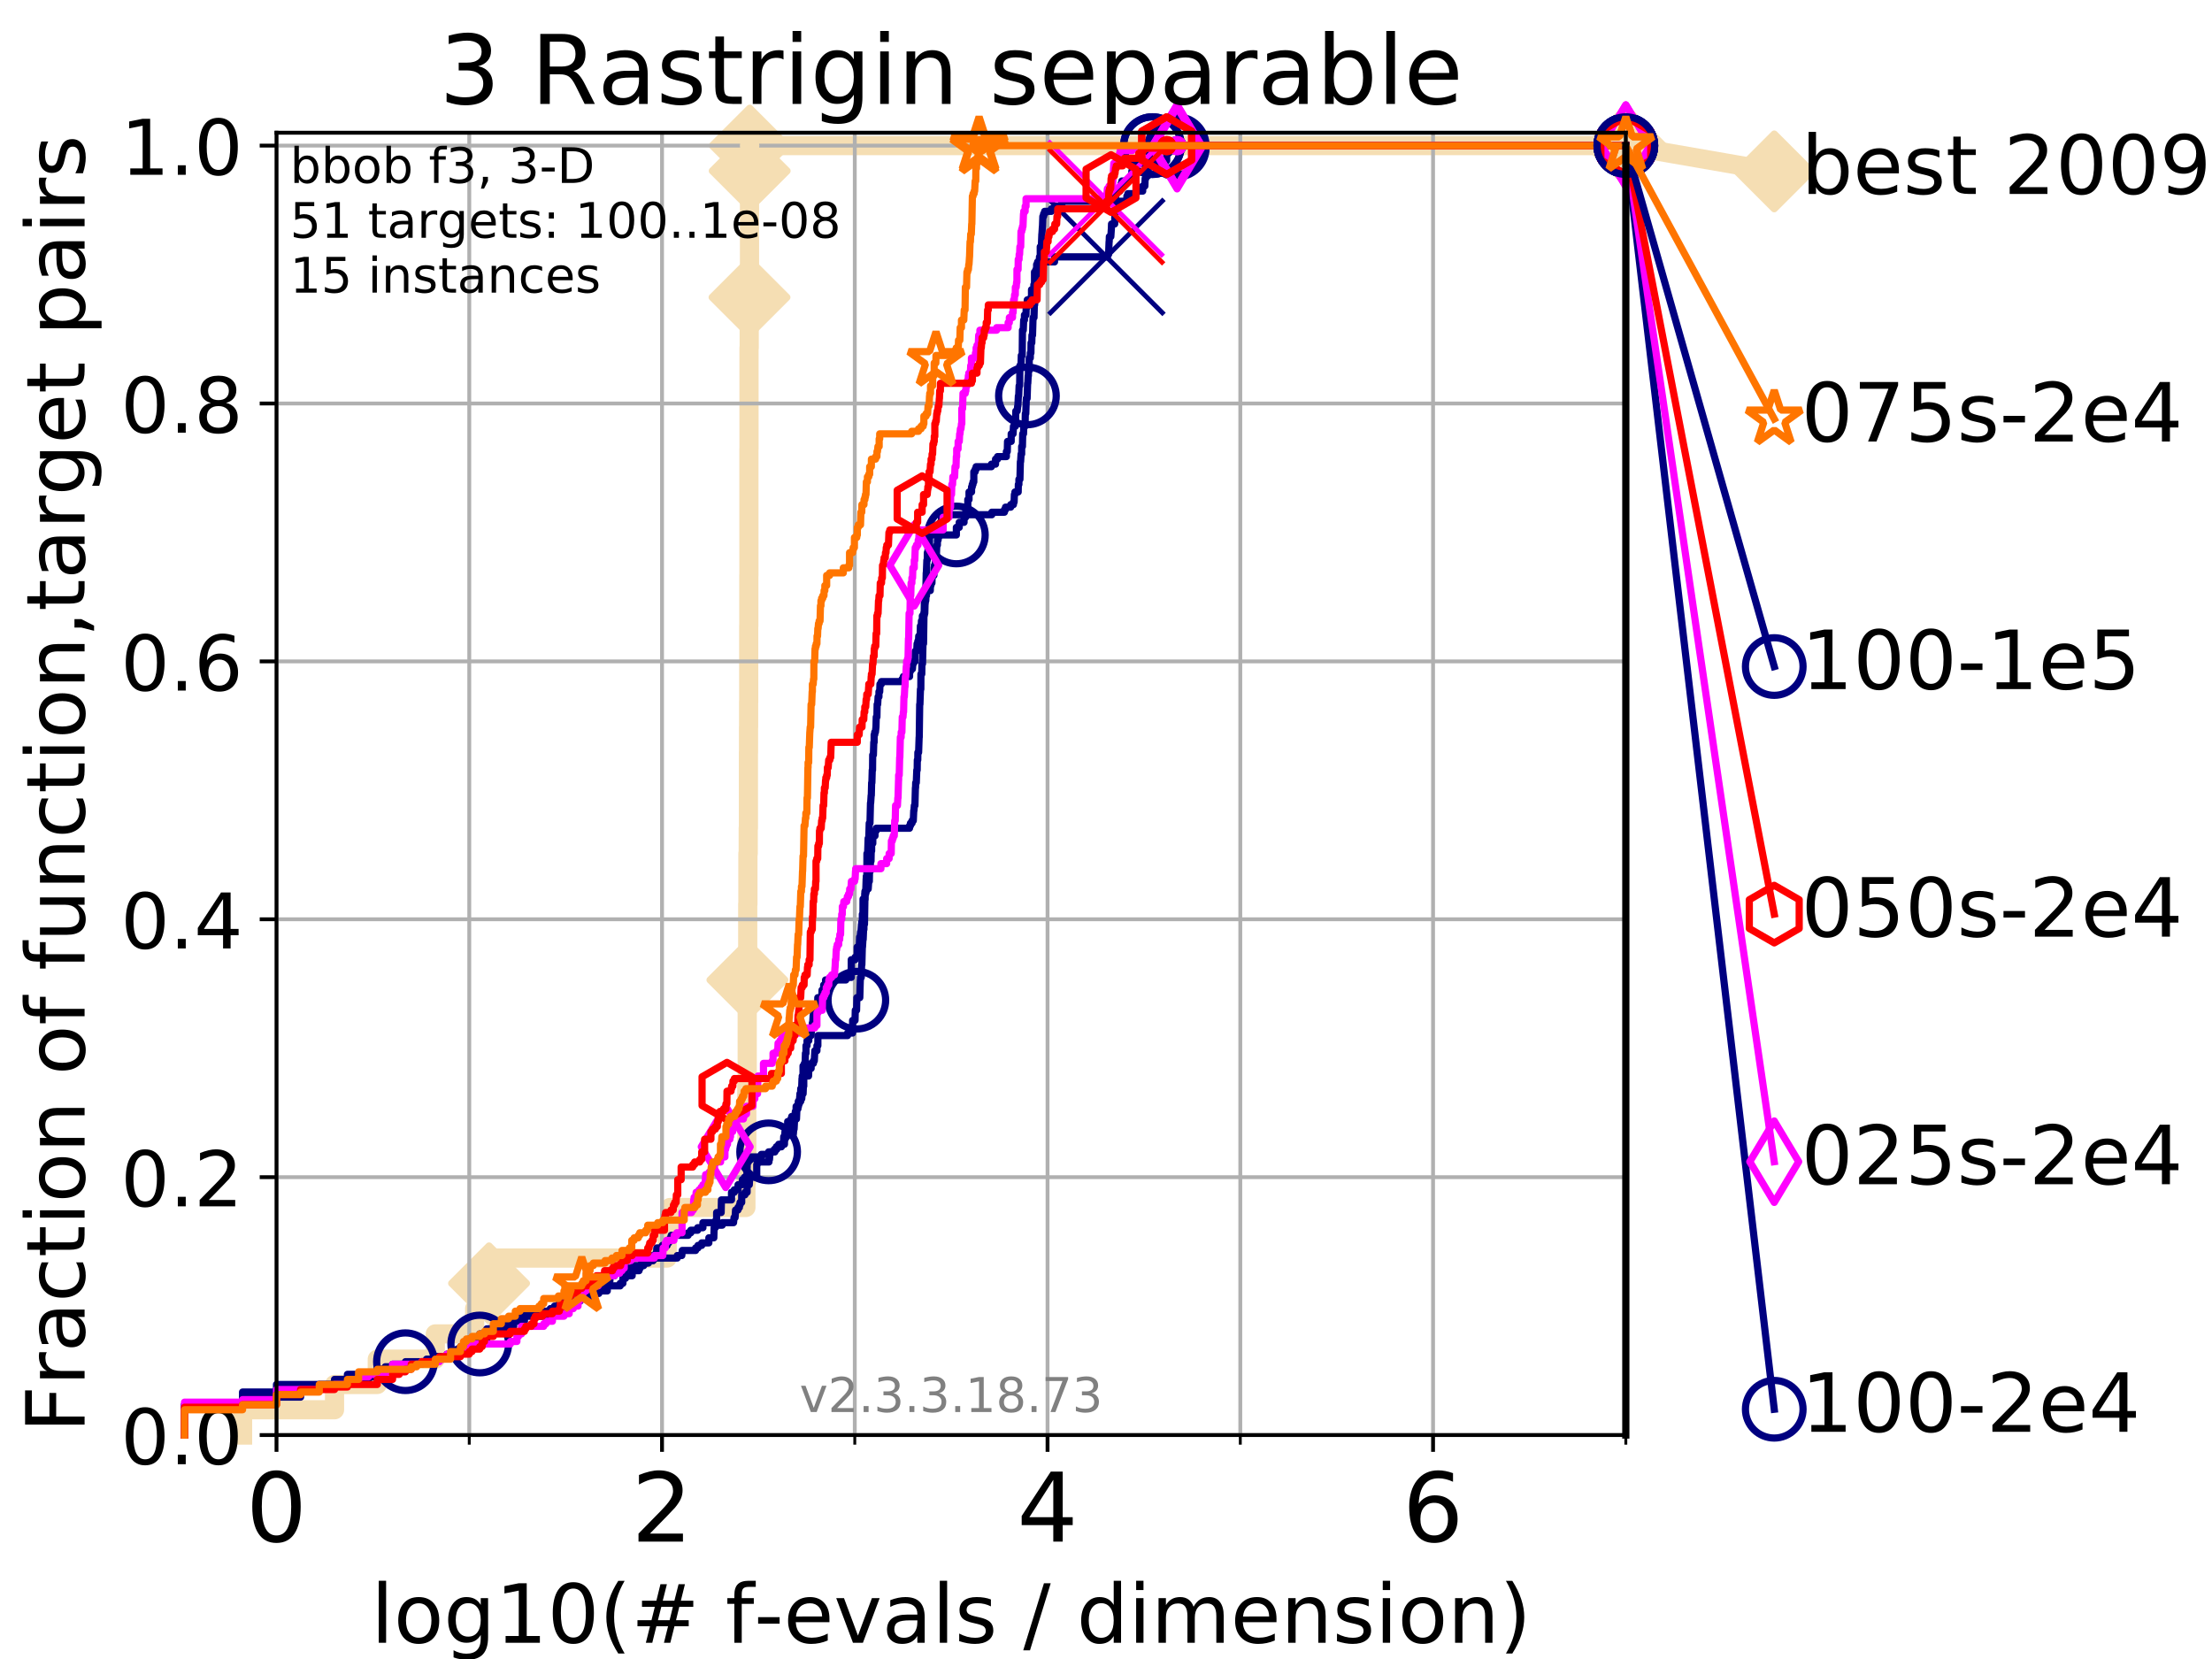 <?xml version="1.0" encoding="utf-8" standalone="no"?>
<!DOCTYPE svg PUBLIC "-//W3C//DTD SVG 1.1//EN"
  "http://www.w3.org/Graphics/SVG/1.1/DTD/svg11.dtd">
<!-- Created with matplotlib (https://matplotlib.org/) -->
<svg height="345.6pt" version="1.1" viewBox="0 0 460.8 345.6" width="460.8pt" xmlns="http://www.w3.org/2000/svg" xmlns:xlink="http://www.w3.org/1999/xlink">
 <defs>
  <style type="text/css">
*{stroke-linecap:butt;stroke-linejoin:round;}
  </style>
 </defs>
 <g id="figure_1">
  <g id="patch_1">
   <path d="M 0 345.6 
L 460.8 345.6 
L 460.8 0 
L 0 0 
z
" style="fill:#ffffff;"/>
  </g>
  <g id="axes_1">
   <g id="patch_2">
    <path d="M 57.6 298.944 
L 338.688 298.944 
L 338.688 27.648 
L 57.6 27.648 
z
" style="fill:#ffffff;"/>
   </g>
   <g id="line2d_1">
    <path d="M 50.529 298.944 
L 50.529 293.677 
L 69.688 293.677 
L 69.688 288.41 
L 78.596 288.41 
L 78.596 283.143 
L 90.684 283.143 
L 90.684 277.877 
L 98.881 277.877 
L 98.881 272.61 
L 101.878 272.61 
L 101.878 267.343 
L 102.772 267.343 
L 102.772 262.076 
L 138.982 262.076 
L 138.982 256.809 
L 139.573 256.809 
L 139.573 251.542 
L 155.383 251.542 
L 155.383 246.275 
L 155.489 246.275 
L 155.489 241.009 
L 155.574 241.009 
L 155.574 225.208 
L 155.658 225.208 
L 155.658 209.407 
L 155.7 209.407 
L 155.7 204.141 
L 155.763 204.141 
L 155.763 188.34 
L 155.804 188.34 
L 155.804 177.806 
L 155.867 177.806 
L 155.867 172.539 
L 155.908 172.539 
L 155.908 156.739 
L 155.929 156.739 
L 155.929 151.472 
L 155.95 151.472 
L 155.95 146.205 
L 155.97 146.205 
L 155.97 130.404 
L 155.991 130.404 
L 155.991 119.871 
L 156.011 119.871 
L 156.011 93.536 
L 156.032 93.536 
L 156.032 72.469 
L 156.073 72.469 
L 156.073 67.202 
L 156.114 67.202 
L 156.114 61.935 
L 156.135 61.935 
L 156.135 35.601 
L 156.175 35.601 
L 156.175 30.334 
L 338.688 30.334 
" style="fill:none;stroke:#f5deb3;stroke-linecap:square;stroke-width:4;"/>
   </g>
   <g id="line2d_2">
    <defs>
     <path d="M -0 7.778 
L 7.778 0 
L 0 -7.778 
L -7.778 -0 
z
" id="ma4b421c455" style="stroke:#f5deb3;stroke-linejoin:miter;stroke-width:1.5;"/>
    </defs>
    <g>
     <use style="fill:#f5deb3;stroke:#f5deb3;stroke-linejoin:miter;stroke-width:1.5;" x="101.878" xlink:href="#ma4b421c455" y="267.343"/>
     <use style="fill:#f5deb3;stroke:#f5deb3;stroke-linejoin:miter;stroke-width:1.5;" x="155.7" xlink:href="#ma4b421c455" y="204.141"/>
     <use style="fill:#f5deb3;stroke:#f5deb3;stroke-linejoin:miter;stroke-width:1.5;" x="156.135" xlink:href="#ma4b421c455" y="61.935"/>
     <use style="fill:#f5deb3;stroke:#f5deb3;stroke-linejoin:miter;stroke-width:1.5;" x="156.175" xlink:href="#ma4b421c455" y="35.601"/>
     <use style="fill:#f5deb3;stroke:#f5deb3;stroke-linejoin:miter;stroke-width:1.5;" x="156.175" xlink:href="#ma4b421c455" y="30.334"/>
     <use style="fill:#f5deb3;stroke:#f5deb3;stroke-linejoin:miter;stroke-width:1.5;" x="338.688" xlink:href="#ma4b421c455" y="30.334"/>
    </g>
   </g>
   <g id="line2d_3">
    <path style="fill:none;stroke:#f5deb3;stroke-linecap:square;stroke-width:4;"/>
    <g/>
   </g>
   <g id="line2d_4">
    <path d="M 338.688 30.334 
L 369.608 35.706 
" style="fill:none;stroke:#f5deb3;stroke-linecap:square;stroke-width:4;"/>
    <g>
     <use style="fill:#f5deb3;stroke:#f5deb3;stroke-linejoin:miter;stroke-width:1.5;" x="338.688" xlink:href="#ma4b421c455" y="30.334"/>
     <use style="fill:#f5deb3;stroke:#f5deb3;stroke-linejoin:miter;stroke-width:1.5;" x="369.608" xlink:href="#ma4b421c455" y="35.706"/>
    </g>
   </g>
   <g id="matplotlib.axis_1">
    <g id="xtick_1">
     <g id="line2d_5">
      <path clip-path="url(#pe0b47b32d1)" d="M 57.6 298.944 
L 57.6 27.648 
" style="fill:none;stroke:#b0b0b0;stroke-linecap:square;stroke-width:0.8;"/>
     </g>
     <g id="line2d_6">
      <defs>
       <path d="M 0 0 
L 0 3.5 
" id="m5e5bacd75a" style="stroke:#000000;stroke-width:0.8;"/>
      </defs>
      <g>
       <use style="stroke:#000000;stroke-width:0.8;" x="57.6" xlink:href="#m5e5bacd75a" y="298.944"/>
      </g>
     </g>
     <g id="text_1">
      <!-- 0 -->
      <defs>
       <path d="M 31.781 66.406 
Q 24.172 66.406 20.328 58.906 
Q 16.5 51.422 16.5 36.375 
Q 16.5 21.391 20.328 13.891 
Q 24.172 6.391 31.781 6.391 
Q 39.453 6.391 43.281 13.891 
Q 47.125 21.391 47.125 36.375 
Q 47.125 51.422 43.281 58.906 
Q 39.453 66.406 31.781 66.406 
z
M 31.781 74.219 
Q 44.047 74.219 50.516 64.516 
Q 56.984 54.828 56.984 36.375 
Q 56.984 17.969 50.516 8.266 
Q 44.047 -1.422 31.781 -1.422 
Q 19.531 -1.422 13.062 8.266 
Q 6.594 17.969 6.594 36.375 
Q 6.594 54.828 13.062 64.516 
Q 19.531 74.219 31.781 74.219 
z
" id="DejaVuSans-48"/>
      </defs>
      <g transform="translate(51.237 321.141)scale(0.2 -0.2)">
       <use xlink:href="#DejaVuSans-48"/>
      </g>
     </g>
    </g>
    <g id="xtick_2">
     <g id="line2d_7">
      <path clip-path="url(#pe0b47b32d1)" d="M 137.911 298.944 
L 137.911 27.648 
" style="fill:none;stroke:#b0b0b0;stroke-linecap:square;stroke-width:0.8;"/>
     </g>
     <g id="line2d_8">
      <g>
       <use style="stroke:#000000;stroke-width:0.8;" x="137.911" xlink:href="#m5e5bacd75a" y="298.944"/>
      </g>
     </g>
     <g id="text_2">
      <!-- 2 -->
      <defs>
       <path d="M 19.188 8.297 
L 53.609 8.297 
L 53.609 0 
L 7.328 0 
L 7.328 8.297 
Q 12.938 14.109 22.625 23.891 
Q 32.328 33.688 34.812 36.531 
Q 39.547 41.844 41.422 45.531 
Q 43.312 49.219 43.312 52.781 
Q 43.312 58.594 39.234 62.25 
Q 35.156 65.922 28.609 65.922 
Q 23.969 65.922 18.812 64.312 
Q 13.672 62.703 7.812 59.422 
L 7.812 69.391 
Q 13.766 71.781 18.938 73 
Q 24.125 74.219 28.422 74.219 
Q 39.75 74.219 46.484 68.547 
Q 53.219 62.891 53.219 53.422 
Q 53.219 48.922 51.531 44.891 
Q 49.859 40.875 45.406 35.406 
Q 44.188 33.984 37.641 27.219 
Q 31.109 20.453 19.188 8.297 
z
" id="DejaVuSans-50"/>
      </defs>
      <g transform="translate(131.548 321.141)scale(0.2 -0.2)">
       <use xlink:href="#DejaVuSans-50"/>
      </g>
     </g>
    </g>
    <g id="xtick_3">
     <g id="line2d_9">
      <path clip-path="url(#pe0b47b32d1)" d="M 218.222 298.944 
L 218.222 27.648 
" style="fill:none;stroke:#b0b0b0;stroke-linecap:square;stroke-width:0.8;"/>
     </g>
     <g id="line2d_10">
      <g>
       <use style="stroke:#000000;stroke-width:0.8;" x="218.222" xlink:href="#m5e5bacd75a" y="298.944"/>
      </g>
     </g>
     <g id="text_3">
      <!-- 4 -->
      <defs>
       <path d="M 37.797 64.312 
L 12.891 25.391 
L 37.797 25.391 
z
M 35.203 72.906 
L 47.609 72.906 
L 47.609 25.391 
L 58.016 25.391 
L 58.016 17.188 
L 47.609 17.188 
L 47.609 0 
L 37.797 0 
L 37.797 17.188 
L 4.891 17.188 
L 4.891 26.703 
z
" id="DejaVuSans-52"/>
      </defs>
      <g transform="translate(211.859 321.141)scale(0.2 -0.2)">
       <use xlink:href="#DejaVuSans-52"/>
      </g>
     </g>
    </g>
    <g id="xtick_4">
     <g id="line2d_11">
      <path clip-path="url(#pe0b47b32d1)" d="M 298.533 298.944 
L 298.533 27.648 
" style="fill:none;stroke:#b0b0b0;stroke-linecap:square;stroke-width:0.8;"/>
     </g>
     <g id="line2d_12">
      <g>
       <use style="stroke:#000000;stroke-width:0.8;" x="298.533" xlink:href="#m5e5bacd75a" y="298.944"/>
      </g>
     </g>
     <g id="text_4">
      <!-- 6 -->
      <defs>
       <path d="M 33.016 40.375 
Q 26.375 40.375 22.484 35.828 
Q 18.609 31.297 18.609 23.391 
Q 18.609 15.531 22.484 10.953 
Q 26.375 6.391 33.016 6.391 
Q 39.656 6.391 43.531 10.953 
Q 47.406 15.531 47.406 23.391 
Q 47.406 31.297 43.531 35.828 
Q 39.656 40.375 33.016 40.375 
z
M 52.594 71.297 
L 52.594 62.312 
Q 48.875 64.062 45.094 64.984 
Q 41.312 65.922 37.594 65.922 
Q 27.828 65.922 22.672 59.328 
Q 17.531 52.734 16.797 39.406 
Q 19.672 43.656 24.016 45.922 
Q 28.375 48.188 33.594 48.188 
Q 44.578 48.188 50.953 41.516 
Q 57.328 34.859 57.328 23.391 
Q 57.328 12.156 50.688 5.359 
Q 44.047 -1.422 33.016 -1.422 
Q 20.359 -1.422 13.672 8.266 
Q 6.984 17.969 6.984 36.375 
Q 6.984 53.656 15.188 63.938 
Q 23.391 74.219 37.203 74.219 
Q 40.922 74.219 44.703 73.484 
Q 48.484 72.75 52.594 71.297 
z
" id="DejaVuSans-54"/>
      </defs>
      <g transform="translate(292.17 321.141)scale(0.2 -0.2)">
       <use xlink:href="#DejaVuSans-54"/>
      </g>
     </g>
    </g>
    <g id="xtick_5">
     <g id="line2d_13">
      <path clip-path="url(#pe0b47b32d1)" d="M 97.755 298.944 
L 97.755 27.648 
" style="fill:none;stroke:#b0b0b0;stroke-linecap:square;stroke-width:0.8;"/>
     </g>
     <g id="line2d_14">
      <defs>
       <path d="M 0 0 
L 0 2 
" id="m0d7ba39aa6" style="stroke:#000000;stroke-width:0.6;"/>
      </defs>
      <g>
       <use style="stroke:#000000;stroke-width:0.6;" x="97.755" xlink:href="#m0d7ba39aa6" y="298.944"/>
      </g>
     </g>
    </g>
    <g id="xtick_6">
     <g id="line2d_15">
      <path clip-path="url(#pe0b47b32d1)" d="M 178.066 298.944 
L 178.066 27.648 
" style="fill:none;stroke:#b0b0b0;stroke-linecap:square;stroke-width:0.8;"/>
     </g>
     <g id="line2d_16">
      <g>
       <use style="stroke:#000000;stroke-width:0.6;" x="178.066" xlink:href="#m0d7ba39aa6" y="298.944"/>
      </g>
     </g>
    </g>
    <g id="xtick_7">
     <g id="line2d_17">
      <path clip-path="url(#pe0b47b32d1)" d="M 258.377 298.944 
L 258.377 27.648 
" style="fill:none;stroke:#b0b0b0;stroke-linecap:square;stroke-width:0.8;"/>
     </g>
     <g id="line2d_18">
      <g>
       <use style="stroke:#000000;stroke-width:0.6;" x="258.377" xlink:href="#m0d7ba39aa6" y="298.944"/>
      </g>
     </g>
    </g>
    <g id="xtick_8">
     <g id="line2d_19">
      <path clip-path="url(#pe0b47b32d1)" d="M 338.688 298.944 
L 338.688 27.648 
" style="fill:none;stroke:#b0b0b0;stroke-linecap:square;stroke-width:0.8;"/>
     </g>
     <g id="line2d_20">
      <g>
       <use style="stroke:#000000;stroke-width:0.6;" x="338.688" xlink:href="#m0d7ba39aa6" y="298.944"/>
      </g>
     </g>
    </g>
    <g id="text_5">
     <!-- log10(# f-evals / dimension) -->
     <defs>
      <path d="M 9.422 75.984 
L 18.406 75.984 
L 18.406 0 
L 9.422 0 
z
" id="DejaVuSans-108"/>
      <path d="M 30.609 48.391 
Q 23.391 48.391 19.188 42.75 
Q 14.984 37.109 14.984 27.297 
Q 14.984 17.484 19.156 11.844 
Q 23.344 6.203 30.609 6.203 
Q 37.797 6.203 41.984 11.859 
Q 46.188 17.531 46.188 27.297 
Q 46.188 37.016 41.984 42.703 
Q 37.797 48.391 30.609 48.391 
z
M 30.609 56 
Q 42.328 56 49.016 48.375 
Q 55.719 40.766 55.719 27.297 
Q 55.719 13.875 49.016 6.219 
Q 42.328 -1.422 30.609 -1.422 
Q 18.844 -1.422 12.172 6.219 
Q 5.516 13.875 5.516 27.297 
Q 5.516 40.766 12.172 48.375 
Q 18.844 56 30.609 56 
z
" id="DejaVuSans-111"/>
      <path d="M 45.406 27.984 
Q 45.406 37.75 41.375 43.109 
Q 37.359 48.484 30.078 48.484 
Q 22.859 48.484 18.828 43.109 
Q 14.797 37.75 14.797 27.984 
Q 14.797 18.266 18.828 12.891 
Q 22.859 7.516 30.078 7.516 
Q 37.359 7.516 41.375 12.891 
Q 45.406 18.266 45.406 27.984 
z
M 54.391 6.781 
Q 54.391 -7.172 48.188 -13.984 
Q 42 -20.797 29.203 -20.797 
Q 24.469 -20.797 20.266 -20.094 
Q 16.062 -19.391 12.109 -17.922 
L 12.109 -9.188 
Q 16.062 -11.328 19.922 -12.344 
Q 23.781 -13.375 27.781 -13.375 
Q 36.625 -13.375 41.016 -8.766 
Q 45.406 -4.156 45.406 5.172 
L 45.406 9.625 
Q 42.625 4.781 38.281 2.391 
Q 33.938 0 27.875 0 
Q 17.828 0 11.672 7.656 
Q 5.516 15.328 5.516 27.984 
Q 5.516 40.672 11.672 48.328 
Q 17.828 56 27.875 56 
Q 33.938 56 38.281 53.609 
Q 42.625 51.219 45.406 46.391 
L 45.406 54.688 
L 54.391 54.688 
z
" id="DejaVuSans-103"/>
      <path d="M 12.406 8.297 
L 28.516 8.297 
L 28.516 63.922 
L 10.984 60.406 
L 10.984 69.391 
L 28.422 72.906 
L 38.281 72.906 
L 38.281 8.297 
L 54.391 8.297 
L 54.391 0 
L 12.406 0 
z
" id="DejaVuSans-49"/>
      <path d="M 31 75.875 
Q 24.469 64.656 21.281 53.656 
Q 18.109 42.672 18.109 31.391 
Q 18.109 20.125 21.312 9.062 
Q 24.516 -2 31 -13.188 
L 23.188 -13.188 
Q 15.875 -1.703 12.234 9.375 
Q 8.594 20.453 8.594 31.391 
Q 8.594 42.281 12.203 53.312 
Q 15.828 64.359 23.188 75.875 
z
" id="DejaVuSans-40"/>
      <path d="M 51.125 44 
L 36.922 44 
L 32.812 27.688 
L 47.125 27.688 
z
M 43.797 71.781 
L 38.719 51.516 
L 52.984 51.516 
L 58.109 71.781 
L 65.922 71.781 
L 60.891 51.516 
L 76.125 51.516 
L 76.125 44 
L 58.984 44 
L 54.984 27.688 
L 70.516 27.688 
L 70.516 20.219 
L 53.078 20.219 
L 48 0 
L 40.188 0 
L 45.219 20.219 
L 30.906 20.219 
L 25.875 0 
L 18.016 0 
L 23.094 20.219 
L 7.719 20.219 
L 7.719 27.688 
L 24.906 27.688 
L 29 44 
L 13.281 44 
L 13.281 51.516 
L 30.906 51.516 
L 35.891 71.781 
z
" id="DejaVuSans-35"/>
      <path id="DejaVuSans-32"/>
      <path d="M 37.109 75.984 
L 37.109 68.5 
L 28.516 68.5 
Q 23.688 68.5 21.797 66.547 
Q 19.922 64.594 19.922 59.516 
L 19.922 54.688 
L 34.719 54.688 
L 34.719 47.703 
L 19.922 47.703 
L 19.922 0 
L 10.891 0 
L 10.891 47.703 
L 2.297 47.703 
L 2.297 54.688 
L 10.891 54.688 
L 10.891 58.5 
Q 10.891 67.625 15.141 71.797 
Q 19.391 75.984 28.609 75.984 
z
" id="DejaVuSans-102"/>
      <path d="M 4.891 31.391 
L 31.203 31.391 
L 31.203 23.391 
L 4.891 23.391 
z
" id="DejaVuSans-45"/>
      <path d="M 56.203 29.594 
L 56.203 25.203 
L 14.891 25.203 
Q 15.484 15.922 20.484 11.062 
Q 25.484 6.203 34.422 6.203 
Q 39.594 6.203 44.453 7.469 
Q 49.312 8.734 54.109 11.281 
L 54.109 2.781 
Q 49.266 0.734 44.188 -0.344 
Q 39.109 -1.422 33.891 -1.422 
Q 20.797 -1.422 13.156 6.188 
Q 5.516 13.812 5.516 26.812 
Q 5.516 40.234 12.766 48.109 
Q 20.016 56 32.328 56 
Q 43.359 56 49.781 48.891 
Q 56.203 41.797 56.203 29.594 
z
M 47.219 32.234 
Q 47.125 39.594 43.094 43.984 
Q 39.062 48.391 32.422 48.391 
Q 24.906 48.391 20.391 44.141 
Q 15.875 39.891 15.188 32.172 
z
" id="DejaVuSans-101"/>
      <path d="M 2.984 54.688 
L 12.5 54.688 
L 29.594 8.797 
L 46.688 54.688 
L 56.203 54.688 
L 35.688 0 
L 23.484 0 
z
" id="DejaVuSans-118"/>
      <path d="M 34.281 27.484 
Q 23.391 27.484 19.188 25 
Q 14.984 22.516 14.984 16.5 
Q 14.984 11.719 18.141 8.906 
Q 21.297 6.109 26.703 6.109 
Q 34.188 6.109 38.703 11.406 
Q 43.219 16.703 43.219 25.484 
L 43.219 27.484 
z
M 52.203 31.203 
L 52.203 0 
L 43.219 0 
L 43.219 8.297 
Q 40.141 3.328 35.547 0.953 
Q 30.953 -1.422 24.312 -1.422 
Q 15.922 -1.422 10.953 3.297 
Q 6 8.016 6 15.922 
Q 6 25.141 12.172 29.828 
Q 18.359 34.516 30.609 34.516 
L 43.219 34.516 
L 43.219 35.406 
Q 43.219 41.609 39.141 45 
Q 35.062 48.391 27.688 48.391 
Q 23 48.391 18.547 47.266 
Q 14.109 46.141 10.016 43.891 
L 10.016 52.203 
Q 14.938 54.109 19.578 55.047 
Q 24.219 56 28.609 56 
Q 40.484 56 46.344 49.844 
Q 52.203 43.703 52.203 31.203 
z
" id="DejaVuSans-97"/>
      <path d="M 44.281 53.078 
L 44.281 44.578 
Q 40.484 46.531 36.375 47.5 
Q 32.281 48.484 27.875 48.484 
Q 21.188 48.484 17.844 46.438 
Q 14.5 44.391 14.5 40.281 
Q 14.5 37.156 16.891 35.375 
Q 19.281 33.594 26.516 31.984 
L 29.594 31.297 
Q 39.156 29.25 43.188 25.516 
Q 47.219 21.781 47.219 15.094 
Q 47.219 7.469 41.188 3.016 
Q 35.156 -1.422 24.609 -1.422 
Q 20.219 -1.422 15.453 -0.562 
Q 10.688 0.297 5.422 2 
L 5.422 11.281 
Q 10.406 8.688 15.234 7.391 
Q 20.062 6.109 24.812 6.109 
Q 31.156 6.109 34.562 8.281 
Q 37.984 10.453 37.984 14.406 
Q 37.984 18.062 35.516 20.016 
Q 33.062 21.969 24.703 23.781 
L 21.578 24.516 
Q 13.234 26.266 9.516 29.906 
Q 5.812 33.547 5.812 39.891 
Q 5.812 47.609 11.281 51.797 
Q 16.75 56 26.812 56 
Q 31.781 56 36.172 55.266 
Q 40.578 54.547 44.281 53.078 
z
" id="DejaVuSans-115"/>
      <path d="M 25.391 72.906 
L 33.688 72.906 
L 8.297 -9.281 
L 0 -9.281 
z
" id="DejaVuSans-47"/>
      <path d="M 45.406 46.391 
L 45.406 75.984 
L 54.391 75.984 
L 54.391 0 
L 45.406 0 
L 45.406 8.203 
Q 42.578 3.328 38.25 0.953 
Q 33.938 -1.422 27.875 -1.422 
Q 17.969 -1.422 11.734 6.484 
Q 5.516 14.406 5.516 27.297 
Q 5.516 40.188 11.734 48.094 
Q 17.969 56 27.875 56 
Q 33.938 56 38.25 53.625 
Q 42.578 51.266 45.406 46.391 
z
M 14.797 27.297 
Q 14.797 17.391 18.875 11.75 
Q 22.953 6.109 30.078 6.109 
Q 37.203 6.109 41.297 11.75 
Q 45.406 17.391 45.406 27.297 
Q 45.406 37.203 41.297 42.844 
Q 37.203 48.484 30.078 48.484 
Q 22.953 48.484 18.875 42.844 
Q 14.797 37.203 14.797 27.297 
z
" id="DejaVuSans-100"/>
      <path d="M 9.422 54.688 
L 18.406 54.688 
L 18.406 0 
L 9.422 0 
z
M 9.422 75.984 
L 18.406 75.984 
L 18.406 64.594 
L 9.422 64.594 
z
" id="DejaVuSans-105"/>
      <path d="M 52 44.188 
Q 55.375 50.25 60.062 53.125 
Q 64.75 56 71.094 56 
Q 79.641 56 84.281 50.016 
Q 88.922 44.047 88.922 33.016 
L 88.922 0 
L 79.891 0 
L 79.891 32.719 
Q 79.891 40.578 77.094 44.375 
Q 74.312 48.188 68.609 48.188 
Q 61.625 48.188 57.562 43.547 
Q 53.516 38.922 53.516 30.906 
L 53.516 0 
L 44.484 0 
L 44.484 32.719 
Q 44.484 40.625 41.703 44.406 
Q 38.922 48.188 33.109 48.188 
Q 26.219 48.188 22.156 43.531 
Q 18.109 38.875 18.109 30.906 
L 18.109 0 
L 9.078 0 
L 9.078 54.688 
L 18.109 54.688 
L 18.109 46.188 
Q 21.188 51.219 25.484 53.609 
Q 29.781 56 35.688 56 
Q 41.656 56 45.828 52.969 
Q 50 49.953 52 44.188 
z
" id="DejaVuSans-109"/>
      <path d="M 54.891 33.016 
L 54.891 0 
L 45.906 0 
L 45.906 32.719 
Q 45.906 40.484 42.875 44.328 
Q 39.844 48.188 33.797 48.188 
Q 26.516 48.188 22.312 43.547 
Q 18.109 38.922 18.109 30.906 
L 18.109 0 
L 9.078 0 
L 9.078 54.688 
L 18.109 54.688 
L 18.109 46.188 
Q 21.344 51.125 25.703 53.562 
Q 30.078 56 35.797 56 
Q 45.219 56 50.047 50.172 
Q 54.891 44.344 54.891 33.016 
z
" id="DejaVuSans-110"/>
      <path d="M 8.016 75.875 
L 15.828 75.875 
Q 23.141 64.359 26.781 53.312 
Q 30.422 42.281 30.422 31.391 
Q 30.422 20.453 26.781 9.375 
Q 23.141 -1.703 15.828 -13.188 
L 8.016 -13.188 
Q 14.5 -2 17.703 9.062 
Q 20.906 20.125 20.906 31.391 
Q 20.906 42.672 17.703 53.656 
Q 14.5 64.656 8.016 75.875 
z
" id="DejaVuSans-41"/>
     </defs>
     <g transform="translate(77.303 342.218)scale(0.17 -0.17)">
      <use xlink:href="#DejaVuSans-108"/>
      <use x="27.783" xlink:href="#DejaVuSans-111"/>
      <use x="88.965" xlink:href="#DejaVuSans-103"/>
      <use x="152.441" xlink:href="#DejaVuSans-49"/>
      <use x="216.064" xlink:href="#DejaVuSans-48"/>
      <use x="279.688" xlink:href="#DejaVuSans-40"/>
      <use x="318.701" xlink:href="#DejaVuSans-35"/>
      <use x="402.49" xlink:href="#DejaVuSans-32"/>
      <use x="434.277" xlink:href="#DejaVuSans-102"/>
      <use x="469.404" xlink:href="#DejaVuSans-45"/>
      <use x="505.488" xlink:href="#DejaVuSans-101"/>
      <use x="567.012" xlink:href="#DejaVuSans-118"/>
      <use x="626.191" xlink:href="#DejaVuSans-97"/>
      <use x="687.471" xlink:href="#DejaVuSans-108"/>
      <use x="715.254" xlink:href="#DejaVuSans-115"/>
      <use x="767.354" xlink:href="#DejaVuSans-32"/>
      <use x="799.141" xlink:href="#DejaVuSans-47"/>
      <use x="832.832" xlink:href="#DejaVuSans-32"/>
      <use x="864.619" xlink:href="#DejaVuSans-100"/>
      <use x="928.096" xlink:href="#DejaVuSans-105"/>
      <use x="955.879" xlink:href="#DejaVuSans-109"/>
      <use x="1053.291" xlink:href="#DejaVuSans-101"/>
      <use x="1114.814" xlink:href="#DejaVuSans-110"/>
      <use x="1178.193" xlink:href="#DejaVuSans-115"/>
      <use x="1230.293" xlink:href="#DejaVuSans-105"/>
      <use x="1258.076" xlink:href="#DejaVuSans-111"/>
      <use x="1319.258" xlink:href="#DejaVuSans-110"/>
      <use x="1382.637" xlink:href="#DejaVuSans-41"/>
     </g>
    </g>
   </g>
   <g id="matplotlib.axis_2">
    <g id="ytick_1">
     <g id="line2d_21">
      <path clip-path="url(#pe0b47b32d1)" d="M 57.6 298.944 
L 338.688 298.944 
" style="fill:none;stroke:#b0b0b0;stroke-linecap:square;stroke-width:0.8;"/>
     </g>
     <g id="line2d_22">
      <defs>
       <path d="M 0 0 
L -3.5 0 
" id="m4c70f4fe65" style="stroke:#000000;stroke-width:0.8;"/>
      </defs>
      <g>
       <use style="stroke:#000000;stroke-width:0.8;" x="57.6" xlink:href="#m4c70f4fe65" y="298.944"/>
      </g>
     </g>
     <g id="text_6">
      <!-- 0.0 -->
      <defs>
       <path d="M 10.688 12.406 
L 21 12.406 
L 21 0 
L 10.688 0 
z
" id="DejaVuSans-46"/>
      </defs>
      <g transform="translate(25.155 305.023)scale(0.16 -0.16)">
       <use xlink:href="#DejaVuSans-48"/>
       <use x="63.623" xlink:href="#DejaVuSans-46"/>
       <use x="95.41" xlink:href="#DejaVuSans-48"/>
      </g>
     </g>
    </g>
    <g id="ytick_2">
     <g id="line2d_23">
      <path clip-path="url(#pe0b47b32d1)" d="M 57.6 245.222 
L 338.688 245.222 
" style="fill:none;stroke:#b0b0b0;stroke-linecap:square;stroke-width:0.8;"/>
     </g>
     <g id="line2d_24">
      <g>
       <use style="stroke:#000000;stroke-width:0.8;" x="57.6" xlink:href="#m4c70f4fe65" y="245.222"/>
      </g>
     </g>
     <g id="text_7">
      <!-- 0.2 -->
      <g transform="translate(25.155 251.301)scale(0.16 -0.16)">
       <use xlink:href="#DejaVuSans-48"/>
       <use x="63.623" xlink:href="#DejaVuSans-46"/>
       <use x="95.41" xlink:href="#DejaVuSans-50"/>
      </g>
     </g>
    </g>
    <g id="ytick_3">
     <g id="line2d_25">
      <path clip-path="url(#pe0b47b32d1)" d="M 57.6 191.5 
L 338.688 191.5 
" style="fill:none;stroke:#b0b0b0;stroke-linecap:square;stroke-width:0.8;"/>
     </g>
     <g id="line2d_26">
      <g>
       <use style="stroke:#000000;stroke-width:0.8;" x="57.6" xlink:href="#m4c70f4fe65" y="191.5"/>
      </g>
     </g>
     <g id="text_8">
      <!-- 0.4 -->
      <g transform="translate(25.155 197.579)scale(0.16 -0.16)">
       <use xlink:href="#DejaVuSans-48"/>
       <use x="63.623" xlink:href="#DejaVuSans-46"/>
       <use x="95.41" xlink:href="#DejaVuSans-52"/>
      </g>
     </g>
    </g>
    <g id="ytick_4">
     <g id="line2d_27">
      <path clip-path="url(#pe0b47b32d1)" d="M 57.6 137.778 
L 338.688 137.778 
" style="fill:none;stroke:#b0b0b0;stroke-linecap:square;stroke-width:0.8;"/>
     </g>
     <g id="line2d_28">
      <g>
       <use style="stroke:#000000;stroke-width:0.8;" x="57.6" xlink:href="#m4c70f4fe65" y="137.778"/>
      </g>
     </g>
     <g id="text_9">
      <!-- 0.6 -->
      <g transform="translate(25.155 143.857)scale(0.16 -0.16)">
       <use xlink:href="#DejaVuSans-48"/>
       <use x="63.623" xlink:href="#DejaVuSans-46"/>
       <use x="95.41" xlink:href="#DejaVuSans-54"/>
      </g>
     </g>
    </g>
    <g id="ytick_5">
     <g id="line2d_29">
      <path clip-path="url(#pe0b47b32d1)" d="M 57.6 84.056 
L 338.688 84.056 
" style="fill:none;stroke:#b0b0b0;stroke-linecap:square;stroke-width:0.8;"/>
     </g>
     <g id="line2d_30">
      <g>
       <use style="stroke:#000000;stroke-width:0.8;" x="57.6" xlink:href="#m4c70f4fe65" y="84.056"/>
      </g>
     </g>
     <g id="text_10">
      <!-- 0.8 -->
      <defs>
       <path d="M 31.781 34.625 
Q 24.75 34.625 20.719 30.859 
Q 16.703 27.094 16.703 20.516 
Q 16.703 13.922 20.719 10.156 
Q 24.75 6.391 31.781 6.391 
Q 38.812 6.391 42.859 10.172 
Q 46.922 13.969 46.922 20.516 
Q 46.922 27.094 42.891 30.859 
Q 38.875 34.625 31.781 34.625 
z
M 21.922 38.812 
Q 15.578 40.375 12.031 44.719 
Q 8.5 49.078 8.5 55.328 
Q 8.5 64.062 14.719 69.141 
Q 20.953 74.219 31.781 74.219 
Q 42.672 74.219 48.875 69.141 
Q 55.078 64.062 55.078 55.328 
Q 55.078 49.078 51.531 44.719 
Q 48 40.375 41.703 38.812 
Q 48.828 37.156 52.797 32.312 
Q 56.781 27.484 56.781 20.516 
Q 56.781 9.906 50.312 4.234 
Q 43.844 -1.422 31.781 -1.422 
Q 19.734 -1.422 13.25 4.234 
Q 6.781 9.906 6.781 20.516 
Q 6.781 27.484 10.781 32.312 
Q 14.797 37.156 21.922 38.812 
z
M 18.312 54.391 
Q 18.312 48.734 21.844 45.562 
Q 25.391 42.391 31.781 42.391 
Q 38.141 42.391 41.719 45.562 
Q 45.312 48.734 45.312 54.391 
Q 45.312 60.062 41.719 63.234 
Q 38.141 66.406 31.781 66.406 
Q 25.391 66.406 21.844 63.234 
Q 18.312 60.062 18.312 54.391 
z
" id="DejaVuSans-56"/>
      </defs>
      <g transform="translate(25.155 90.135)scale(0.16 -0.16)">
       <use xlink:href="#DejaVuSans-48"/>
       <use x="63.623" xlink:href="#DejaVuSans-46"/>
       <use x="95.41" xlink:href="#DejaVuSans-56"/>
      </g>
     </g>
    </g>
    <g id="ytick_6">
     <g id="line2d_31">
      <path clip-path="url(#pe0b47b32d1)" d="M 57.6 30.334 
L 338.688 30.334 
" style="fill:none;stroke:#b0b0b0;stroke-linecap:square;stroke-width:0.8;"/>
     </g>
     <g id="line2d_32">
      <g>
       <use style="stroke:#000000;stroke-width:0.8;" x="57.6" xlink:href="#m4c70f4fe65" y="30.334"/>
      </g>
     </g>
     <g id="text_11">
      <!-- 1.0 -->
      <g transform="translate(25.155 36.413)scale(0.16 -0.16)">
       <use xlink:href="#DejaVuSans-49"/>
       <use x="63.623" xlink:href="#DejaVuSans-46"/>
       <use x="95.41" xlink:href="#DejaVuSans-48"/>
      </g>
     </g>
    </g>
    <g id="text_12">
     <!-- Fraction of function,target pairs -->
     <defs>
      <path d="M 9.812 72.906 
L 51.703 72.906 
L 51.703 64.594 
L 19.672 64.594 
L 19.672 43.109 
L 48.578 43.109 
L 48.578 34.812 
L 19.672 34.812 
L 19.672 0 
L 9.812 0 
z
" id="DejaVuSans-70"/>
      <path d="M 41.109 46.297 
Q 39.594 47.172 37.812 47.578 
Q 36.031 48 33.891 48 
Q 26.266 48 22.188 43.047 
Q 18.109 38.094 18.109 28.812 
L 18.109 0 
L 9.078 0 
L 9.078 54.688 
L 18.109 54.688 
L 18.109 46.188 
Q 20.953 51.172 25.484 53.578 
Q 30.031 56 36.531 56 
Q 37.453 56 38.578 55.875 
Q 39.703 55.766 41.062 55.516 
z
" id="DejaVuSans-114"/>
      <path d="M 48.781 52.594 
L 48.781 44.188 
Q 44.969 46.297 41.141 47.344 
Q 37.312 48.391 33.406 48.391 
Q 24.656 48.391 19.812 42.844 
Q 14.984 37.312 14.984 27.297 
Q 14.984 17.281 19.812 11.734 
Q 24.656 6.203 33.406 6.203 
Q 37.312 6.203 41.141 7.25 
Q 44.969 8.297 48.781 10.406 
L 48.781 2.094 
Q 45.016 0.344 40.984 -0.531 
Q 36.969 -1.422 32.422 -1.422 
Q 20.062 -1.422 12.781 6.344 
Q 5.516 14.109 5.516 27.297 
Q 5.516 40.672 12.859 48.328 
Q 20.219 56 33.016 56 
Q 37.156 56 41.109 55.141 
Q 45.062 54.297 48.781 52.594 
z
" id="DejaVuSans-99"/>
      <path d="M 18.312 70.219 
L 18.312 54.688 
L 36.812 54.688 
L 36.812 47.703 
L 18.312 47.703 
L 18.312 18.016 
Q 18.312 11.328 20.141 9.422 
Q 21.969 7.516 27.594 7.516 
L 36.812 7.516 
L 36.812 0 
L 27.594 0 
Q 17.188 0 13.234 3.875 
Q 9.281 7.766 9.281 18.016 
L 9.281 47.703 
L 2.688 47.703 
L 2.688 54.688 
L 9.281 54.688 
L 9.281 70.219 
z
" id="DejaVuSans-116"/>
      <path d="M 8.5 21.578 
L 8.5 54.688 
L 17.484 54.688 
L 17.484 21.922 
Q 17.484 14.156 20.5 10.266 
Q 23.531 6.391 29.594 6.391 
Q 36.859 6.391 41.078 11.031 
Q 45.312 15.672 45.312 23.688 
L 45.312 54.688 
L 54.297 54.688 
L 54.297 0 
L 45.312 0 
L 45.312 8.406 
Q 42.047 3.422 37.719 1 
Q 33.406 -1.422 27.688 -1.422 
Q 18.266 -1.422 13.375 4.438 
Q 8.5 10.297 8.5 21.578 
z
M 31.109 56 
z
" id="DejaVuSans-117"/>
      <path d="M 11.719 12.406 
L 22.016 12.406 
L 22.016 4 
L 14.016 -11.625 
L 7.719 -11.625 
L 11.719 4 
z
" id="DejaVuSans-44"/>
      <path d="M 18.109 8.203 
L 18.109 -20.797 
L 9.078 -20.797 
L 9.078 54.688 
L 18.109 54.688 
L 18.109 46.391 
Q 20.953 51.266 25.266 53.625 
Q 29.594 56 35.594 56 
Q 45.562 56 51.781 48.094 
Q 58.016 40.188 58.016 27.297 
Q 58.016 14.406 51.781 6.484 
Q 45.562 -1.422 35.594 -1.422 
Q 29.594 -1.422 25.266 0.953 
Q 20.953 3.328 18.109 8.203 
z
M 48.688 27.297 
Q 48.688 37.203 44.609 42.844 
Q 40.531 48.484 33.406 48.484 
Q 26.266 48.484 22.188 42.844 
Q 18.109 37.203 18.109 27.297 
Q 18.109 17.391 22.188 11.75 
Q 26.266 6.109 33.406 6.109 
Q 40.531 6.109 44.609 11.75 
Q 48.688 17.391 48.688 27.297 
z
" id="DejaVuSans-112"/>
     </defs>
     <g transform="translate(17.62 298.435)rotate(-90)scale(0.17 -0.17)">
      <use xlink:href="#DejaVuSans-70"/>
      <use x="57.41" xlink:href="#DejaVuSans-114"/>
      <use x="98.523" xlink:href="#DejaVuSans-97"/>
      <use x="159.803" xlink:href="#DejaVuSans-99"/>
      <use x="214.783" xlink:href="#DejaVuSans-116"/>
      <use x="253.992" xlink:href="#DejaVuSans-105"/>
      <use x="281.775" xlink:href="#DejaVuSans-111"/>
      <use x="342.957" xlink:href="#DejaVuSans-110"/>
      <use x="406.336" xlink:href="#DejaVuSans-32"/>
      <use x="438.123" xlink:href="#DejaVuSans-111"/>
      <use x="499.305" xlink:href="#DejaVuSans-102"/>
      <use x="534.51" xlink:href="#DejaVuSans-32"/>
      <use x="566.297" xlink:href="#DejaVuSans-102"/>
      <use x="601.502" xlink:href="#DejaVuSans-117"/>
      <use x="664.881" xlink:href="#DejaVuSans-110"/>
      <use x="728.26" xlink:href="#DejaVuSans-99"/>
      <use x="783.24" xlink:href="#DejaVuSans-116"/>
      <use x="822.449" xlink:href="#DejaVuSans-105"/>
      <use x="850.232" xlink:href="#DejaVuSans-111"/>
      <use x="911.414" xlink:href="#DejaVuSans-110"/>
      <use x="974.793" xlink:href="#DejaVuSans-44"/>
      <use x="1006.58" xlink:href="#DejaVuSans-116"/>
      <use x="1045.789" xlink:href="#DejaVuSans-97"/>
      <use x="1107.068" xlink:href="#DejaVuSans-114"/>
      <use x="1148.166" xlink:href="#DejaVuSans-103"/>
      <use x="1211.643" xlink:href="#DejaVuSans-101"/>
      <use x="1273.166" xlink:href="#DejaVuSans-116"/>
      <use x="1312.375" xlink:href="#DejaVuSans-32"/>
      <use x="1344.162" xlink:href="#DejaVuSans-112"/>
      <use x="1407.639" xlink:href="#DejaVuSans-97"/>
      <use x="1468.918" xlink:href="#DejaVuSans-105"/>
      <use x="1496.701" xlink:href="#DejaVuSans-114"/>
      <use x="1537.814" xlink:href="#DejaVuSans-115"/>
     </g>
    </g>
   </g>
   <g id="line2d_33">
    <defs>
     <path d="M 0 1.5 
C 0.398 1.5 0.779 1.342 1.061 1.061 
C 1.342 0.779 1.5 0.398 1.5 0 
C 1.5 -0.398 1.342 -0.779 1.061 -1.061 
C 0.779 -1.342 0.398 -1.5 0 -1.5 
C -0.398 -1.5 -0.779 -1.342 -1.061 -1.061 
C -1.342 -0.779 -1.5 -0.398 -1.5 0 
C -1.5 0.398 -1.342 0.779 -1.061 1.061 
C -0.779 1.342 -0.398 1.5 0 1.5 
z
" id="m495ab127e3" style="stroke:#f5deb3;"/>
    </defs>
    <g>
     <use style="fill:#f5deb3;stroke:#f5deb3;" x="156.175" xlink:href="#m495ab127e3" y="30.334"/>
     <use style="fill:#f5deb3;stroke:#f5deb3;" x="156.175" xlink:href="#m495ab127e3" y="30.334"/>
    </g>
   </g>
   <g id="line2d_34">
    <defs>
     <path d="M 0 1.5 
C 0.398 1.5 0.779 1.342 1.061 1.061 
C 1.342 0.779 1.5 0.398 1.5 0 
C 1.5 -0.398 1.342 -0.779 1.061 -1.061 
C 0.779 -1.342 0.398 -1.5 0 -1.5 
C -0.398 -1.5 -0.779 -1.342 -1.061 -1.061 
C -1.342 -0.779 -1.5 -0.398 -1.5 0 
C -1.5 0.398 -1.342 0.779 -1.061 1.061 
C -0.779 1.342 -0.398 1.5 0 1.5 
z
" id="mc0e576a5c8" style="stroke:#000080;"/>
    </defs>
    <g>
     <use style="fill:#000080;stroke:#000080;" x="245.233" xlink:href="#mc0e576a5c8" y="30.334"/>
     <use style="fill:#000080;stroke:#000080;" x="245.233" xlink:href="#mc0e576a5c8" y="30.334"/>
    </g>
   </g>
   <g id="line2d_35">
    <path d="M 38.441 298.944 
L 38.441 292.624 
L 50.529 292.624 
L 50.529 291.044 
L 62.617 291.044 
L 62.617 289.464 
L 66.508 289.464 
L 66.508 288.41 
L 72.376 288.41 
L 72.376 287.357 
L 76.759 287.357 
L 76.759 286.83 
L 78.596 286.83 
L 78.596 285.25 
L 80.259 285.25 
L 80.259 284.723 
L 81.776 284.723 
L 81.776 284.197 
L 84.464 284.197 
L 84.464 283.67 
L 88.847 283.67 
L 88.847 283.143 
L 90.684 283.143 
L 90.684 282.617 
L 94.576 282.617 
L 94.576 282.09 
L 95.26 282.09 
L 95.26 281.037 
L 96.552 281.037 
L 96.552 279.983 
L 97.164 279.983 
L 97.164 279.457 
L 97.755 279.457 
L 97.755 278.93 
L 99.938 278.93 
L 99.938 277.877 
L 101.413 277.877 
L 101.413 277.35 
L 101.878 277.35 
L 101.878 276.823 
L 104.034 276.823 
L 104.034 275.243 
L 107.009 275.243 
L 107.009 274.716 
L 107.68 274.716 
L 107.68 274.19 
L 114.194 274.19 
L 114.194 273.663 
L 117.107 273.663 
L 117.107 273.136 
L 117.857 273.136 
L 117.857 272.083 
L 119.436 272.083 
L 119.436 271.03 
L 120.883 271.03 
L 120.883 270.503 
L 122.503 270.503 
L 122.503 269.976 
L 123.725 269.976 
L 123.725 269.45 
L 124.744 269.45 
L 124.744 268.923 
L 126.507 268.923 
L 126.507 267.87 
L 129.195 267.87 
L 129.195 267.343 
L 129.761 267.343 
L 129.761 266.289 
L 130.309 266.289 
L 130.309 265.763 
L 131.691 265.763 
L 131.691 264.709 
L 133.125 264.709 
L 133.125 264.183 
L 133.353 264.183 
L 133.353 263.656 
L 133.652 263.656 
L 133.652 263.129 
L 134.521 263.129 
L 134.521 262.603 
L 136.009 262.603 
L 136.009 261.549 
L 136.645 261.549 
L 136.645 261.023 
L 136.77 261.023 
L 136.832 259.969 
L 137.969 259.969 
L 137.969 259.443 
L 138.982 259.443 
L 138.982 258.916 
L 139.307 258.916 
L 139.307 258.389 
L 139.626 258.389 
L 139.626 257.862 
L 139.835 257.862 
L 139.835 257.336 
L 143.358 257.336 
L 143.358 256.809 
L 143.903 256.809 
L 143.903 256.282 
L 145.327 256.282 
L 145.327 255.756 
L 146.431 255.756 
L 146.431 254.702 
L 149.135 254.702 
L 149.135 254.176 
L 149.287 254.176 
L 149.287 252.596 
L 150.23 252.596 
L 150.287 249.962 
L 152.386 249.962 
L 152.386 248.382 
L 152.959 248.382 
L 152.959 247.855 
L 153.75 247.855 
L 153.75 246.802 
L 154.597 246.802 
L 154.641 245.749 
L 155.103 245.749 
L 155.103 245.222 
L 155.574 245.222 
L 155.679 242.062 
L 155.929 242.062 
L 155.929 241.535 
L 156.439 241.535 
L 156.439 241.009 
L 158.591 241.009 
L 158.591 240.482 
L 160.12 240.482 
L 160.12 239.955 
L 161.42 239.955 
L 161.42 239.428 
L 161.809 239.428 
L 161.809 238.902 
L 162.785 238.902 
L 162.785 238.375 
L 163.416 238.375 
L 163.429 237.322 
L 163.576 237.322 
L 163.576 236.795 
L 163.92 236.795 
L 163.92 236.268 
L 165.266 236.268 
L 165.351 235.215 
L 165.423 235.215 
L 165.531 233.108 
L 165.92 233.108 
L 166.013 231.001 
L 166.221 231.001 
L 166.221 230.475 
L 166.335 230.475 
L 166.335 229.948 
L 166.505 229.948 
L 166.606 228.368 
L 166.64 228.368 
L 166.64 227.841 
L 166.785 227.841 
L 166.807 226.788 
L 166.994 226.788 
L 167.071 224.681 
L 167.115 224.681 
L 167.115 224.155 
L 167.288 224.155 
L 167.288 222.048 
L 167.566 222.048 
L 167.566 221.521 
L 167.725 221.521 
L 167.788 219.414 
L 167.903 219.414 
L 167.903 217.834 
L 168.12 217.834 
L 168.12 216.781 
L 168.486 216.781 
L 168.486 215.728 
L 168.963 215.728 
L 169.07 214.148 
L 169.168 214.148 
L 169.226 213.094 
L 169.303 213.094 
L 169.398 211.514 
L 169.446 211.514 
L 169.446 210.461 
L 170.156 210.461 
L 170.22 208.881 
L 170.338 208.881 
L 170.365 207.827 
L 171.203 207.827 
L 171.246 206.247 
L 171.587 206.247 
L 171.587 205.194 
L 171.978 205.194 
L 171.978 204.141 
L 176.209 204.141 
L 176.209 203.614 
L 177.33 203.614 
L 177.33 199.927 
L 178.142 199.927 
L 178.142 199.4 
L 178.559 199.4 
L 178.565 197.294 
L 179 197.294 
L 179.077 195.187 
L 179.186 195.187 
L 179.273 194.133 
L 179.355 194.133 
L 179.462 192.553 
L 179.516 192.553 
L 179.516 192.027 
L 179.644 192.027 
L 179.644 190.447 
L 179.771 190.447 
L 179.786 187.287 
L 180.177 187.287 
L 180.177 185.706 
L 180.468 185.706 
L 180.468 185.18 
L 180.864 185.18 
L 180.963 183.6 
L 181.095 183.6 
L 181.134 181.493 
L 181.285 181.493 
L 181.333 179.386 
L 181.448 179.386 
L 181.491 177.28 
L 181.577 177.28 
L 181.577 175.699 
L 181.818 175.699 
L 181.818 174.119 
L 182.28 174.119 
L 182.28 173.066 
L 182.53 173.066 
L 182.53 172.539 
L 189.467 172.539 
L 189.467 172.013 
L 189.662 172.013 
L 189.662 171.486 
L 189.991 171.486 
L 189.991 170.959 
L 190.256 170.959 
L 190.351 168.853 
L 190.394 168.853 
L 190.474 167.799 
L 190.596 167.799 
L 190.695 164.112 
L 190.729 164.112 
L 190.754 163.059 
L 190.88 163.059 
L 190.983 160.426 
L 191.066 160.426 
L 191.093 158.319 
L 191.187 158.319 
L 191.209 156.739 
L 191.364 156.739 
L 191.472 153.579 
L 191.494 153.579 
L 191.59 146.732 
L 191.638 146.732 
L 191.748 143.572 
L 191.824 143.572 
L 191.848 140.411 
L 192.021 140.411 
L 192.053 138.305 
L 192.175 138.305 
L 192.275 134.091 
L 192.388 134.091 
L 192.478 128.298 
L 192.518 128.298 
L 192.559 125.664 
L 192.677 125.664 
L 192.73 124.084 
L 192.848 124.084 
L 192.949 119.344 
L 192.979 119.344 
L 193.083 116.711 
L 193.168 116.711 
L 193.178 115.131 
L 193.288 115.131 
L 193.385 113.55 
L 193.641 113.55 
L 193.641 111.444 
L 199.228 111.444 
L 199.228 109.864 
L 199.825 109.864 
L 199.825 108.81 
L 200.828 108.81 
L 200.828 107.757 
L 201.163 107.757 
L 201.237 105.65 
L 201.61 105.65 
L 201.61 104.07 
L 201.865 104.07 
L 201.865 102.49 
L 202.393 102.49 
L 202.393 101.437 
L 202.533 101.437 
L 202.533 100.91 
L 202.693 100.91 
L 202.693 100.383 
L 202.862 100.383 
L 202.862 98.277 
L 203.146 98.277 
L 203.146 97.75 
L 203.343 97.75 
L 203.343 97.223 
L 206.528 97.223 
L 206.528 96.697 
L 207.388 96.697 
L 207.388 95.643 
L 207.81 95.643 
L 207.81 95.116 
L 209.646 95.116 
L 209.646 94.063 
L 209.835 94.063 
L 209.887 91.956 
L 210.65 91.956 
L 210.65 90.376 
L 211.042 90.376 
L 211.121 88.796 
L 211.528 88.796 
L 211.613 85.636 
L 211.897 85.636 
L 212.002 84.583 
L 212.039 84.583 
L 212.145 82.476 
L 212.215 82.476 
L 212.301 80.369 
L 212.414 80.369 
L 212.464 76.156 
L 212.698 76.156 
L 212.752 74.049 
L 212.945 74.049 
L 212.997 68.782 
L 213.165 68.782 
L 213.254 66.675 
L 213.409 66.675 
L 213.409 65.622 
L 213.728 65.622 
L 213.777 64.042 
L 213.931 64.042 
L 214.002 62.462 
L 214.756 62.462 
L 214.756 61.935 
L 214.883 61.935 
L 214.883 60.355 
L 215.37 60.355 
L 215.37 59.302 
L 215.506 59.302 
L 215.506 56.668 
L 215.8 56.668 
L 215.8 56.142 
L 215.949 56.142 
L 215.95 55.088 
L 216.15 55.088 
L 216.15 54.562 
L 219.674 54.562 
L 219.674 53.508 
L 230.709 53.508 
L 230.709 52.982 
L 230.941 52.982 
L 231.042 50.348 
L 231.065 50.348 
L 231.098 49.295 
L 231.406 49.295 
L 231.511 47.715 
L 231.519 47.715 
L 231.551 46.661 
L 232.211 46.661 
L 232.297 42.448 
L 232.345 42.448 
L 232.418 39.814 
L 233.271 39.814 
L 233.271 39.288 
L 233.474 39.288 
L 233.545 38.234 
L 233.711 38.234 
L 233.711 37.708 
L 235.141 37.708 
L 235.141 37.181 
L 235.5 37.181 
L 235.5 36.654 
L 235.729 36.654 
L 235.792 35.601 
L 235.937 35.601 
L 235.937 35.074 
L 236.435 35.074 
L 236.435 34.548 
L 236.655 34.548 
L 236.655 34.021 
L 242.686 34.021 
L 242.686 33.494 
L 243.043 33.494 
L 243.053 31.914 
L 243.477 31.914 
L 243.477 31.387 
L 244.138 31.387 
L 244.138 30.861 
L 245.233 30.861 
L 245.233 30.334 
L 338.688 30.334 
L 338.688 30.334 
" style="fill:none;stroke:#000080;stroke-linecap:square;stroke-width:1.5;"/>
   </g>
   <g id="line2d_36">
    <defs>
     <path d="M 0 6 
C 1.591 6 3.117 5.368 4.243 4.243 
C 5.368 3.117 6 1.591 6 0 
C 6 -1.591 5.368 -3.117 4.243 -4.243 
C 3.117 -5.368 1.591 -6 0 -6 
C -1.591 -6 -3.117 -5.368 -4.243 -4.243 
C -5.368 -3.117 -6 -1.591 -6 0 
C -6 1.591 -5.368 3.117 -4.243 4.243 
C -3.117 5.368 -1.591 6 0 6 
z
" id="m5d90516a84" style="stroke:#000080;stroke-width:1.5;"/>
    </defs>
    <g>
     <use style="fill-opacity:0;stroke:#000080;stroke-width:1.5;" x="84.464" xlink:href="#m5d90516a84" y="283.67"/>
     <use style="fill-opacity:0;stroke:#000080;stroke-width:1.5;" x="160.12" xlink:href="#m5d90516a84" y="239.955"/>
     <use style="fill-opacity:0;stroke:#000080;stroke-width:1.5;" x="199.228" xlink:href="#m5d90516a84" y="111.444"/>
     <use style="fill-opacity:0;stroke:#000080;stroke-width:1.5;" x="245.233" xlink:href="#m5d90516a84" y="30.861"/>
     <use style="fill-opacity:0;stroke:#000080;stroke-width:1.5;" x="245.233" xlink:href="#m5d90516a84" y="30.334"/>
     <use style="fill-opacity:0;stroke:#000080;stroke-width:1.5;" x="338.688" xlink:href="#m5d90516a84" y="30.334"/>
    </g>
   </g>
   <g id="line2d_37">
    <path style="fill:none;stroke:#000080;stroke-linecap:square;stroke-width:1.5;"/>
    <g/>
   </g>
   <g id="line2d_38">
    <path clip-path="url(#pe0b47b32d1)" d="M 230.486 53.508 
" style="fill:none;stroke:#000080;stroke-linecap:square;stroke-width:1.5;"/>
    <defs>
     <path d="M -12 12 
L 12 -12 
M -12 -12 
L 12 12 
" id="mb392580b9d" style="stroke:#000080;"/>
    </defs>
    <g clip-path="url(#pe0b47b32d1)">
     <use style="fill:#000080;stroke:#000080;" x="230.486" xlink:href="#mb392580b9d" y="53.508"/>
    </g>
   </g>
   <g id="line2d_39">
    <g>
     <use style="fill:#000080;stroke:#000080;" x="240.084" xlink:href="#mc0e576a5c8" y="30.334"/>
     <use style="fill:#000080;stroke:#000080;" x="240.084" xlink:href="#mc0e576a5c8" y="30.334"/>
    </g>
   </g>
   <g id="line2d_40">
    <path d="M 38.441 298.944 
L 38.441 292.624 
L 50.529 292.624 
L 50.529 289.99 
L 57.6 289.99 
L 57.6 288.41 
L 69.688 288.41 
L 69.688 287.357 
L 72.376 287.357 
L 72.376 286.304 
L 78.596 286.304 
L 78.596 285.25 
L 81.776 285.25 
L 81.776 284.723 
L 85.667 284.723 
L 85.667 284.197 
L 87.85 284.197 
L 87.85 283.67 
L 90.684 283.67 
L 90.684 282.617 
L 93.122 282.617 
L 93.122 282.09 
L 95.918 282.09 
L 95.918 280.51 
L 98.881 280.51 
L 98.881 279.983 
L 99.938 279.983 
L 99.938 279.457 
L 100.444 279.457 
L 100.444 278.93 
L 101.413 278.93 
L 101.413 276.823 
L 104.435 276.823 
L 104.435 276.296 
L 107.009 276.296 
L 107.009 275.243 
L 109.252 275.243 
L 109.252 273.663 
L 110.969 273.663 
L 110.969 273.136 
L 114.641 273.136 
L 114.641 272.61 
L 115.502 272.61 
L 115.502 272.083 
L 116.523 272.083 
L 116.523 271.03 
L 117.857 271.03 
L 117.857 270.503 
L 118.577 270.503 
L 118.577 269.976 
L 118.752 269.976 
L 118.752 269.45 
L 119.097 269.45 
L 119.097 268.923 
L 124.744 268.923 
L 124.744 268.396 
L 125.111 268.396 
L 125.111 267.343 
L 125.823 267.343 
L 125.823 266.816 
L 127.057 266.816 
L 127.057 265.763 
L 128.006 265.763 
L 128.006 265.236 
L 128.905 265.236 
L 128.905 264.709 
L 130.309 264.709 
L 130.309 264.183 
L 132.02 264.183 
L 132.02 263.656 
L 134.092 263.656 
L 134.092 263.129 
L 135.077 263.129 
L 135.077 262.603 
L 136.073 262.603 
L 136.073 262.076 
L 141.09 262.076 
L 141.09 261.549 
L 142.033 261.549 
L 142.125 260.496 
L 144.904 260.496 
L 144.904 259.969 
L 145.403 259.969 
L 145.403 259.443 
L 146.18 259.443 
L 146.18 258.916 
L 147.67 258.916 
L 147.67 257.862 
L 148.702 257.862 
L 148.764 255.756 
L 149.012 255.756 
L 149.012 255.229 
L 150.458 255.229 
L 150.458 254.702 
L 152.811 254.702 
L 152.91 253.649 
L 153.13 253.649 
L 153.227 252.069 
L 153.727 252.069 
L 153.727 251.542 
L 154.029 251.542 
L 154.029 251.016 
L 154.167 251.016 
L 154.167 250.489 
L 154.507 250.489 
L 154.507 248.909 
L 155.189 248.909 
L 155.189 248.382 
L 155.637 248.382 
L 155.637 246.802 
L 156.094 246.802 
L 156.175 245.222 
L 157.642 245.222 
L 157.642 242.589 
L 157.754 242.589 
L 157.754 242.062 
L 160.185 242.062 
L 160.185 241.535 
L 160.298 241.535 
L 160.378 240.482 
L 160.458 240.482 
L 160.458 239.955 
L 161.314 239.955 
L 161.314 239.428 
L 161.735 239.428 
L 161.735 238.902 
L 162.217 238.902 
L 162.217 238.375 
L 163.199 238.375 
L 163.267 236.795 
L 163.469 236.795 
L 163.523 235.742 
L 163.656 235.742 
L 163.736 234.688 
L 164.089 234.688 
L 164.089 233.635 
L 164.75 233.635 
L 164.75 233.108 
L 164.924 233.108 
L 164.924 232.582 
L 165.578 232.582 
L 165.685 231.528 
L 165.826 231.528 
L 165.85 230.475 
L 166.267 230.475 
L 166.301 229.421 
L 166.807 229.421 
L 166.807 228.895 
L 167.016 228.895 
L 167.104 227.841 
L 167.299 227.841 
L 167.363 226.261 
L 167.438 226.261 
L 167.438 224.155 
L 168.436 224.155 
L 168.506 222.575 
L 168.973 222.575 
L 168.973 221.521 
L 169.446 221.521 
L 169.446 220.994 
L 169.636 220.994 
L 169.739 218.888 
L 170.183 218.888 
L 170.183 217.834 
L 170.374 217.834 
L 170.383 215.728 
L 176.568 215.728 
L 176.568 215.201 
L 177.613 215.201 
L 177.613 212.567 
L 178.119 212.567 
L 178.171 210.461 
L 178.44 210.461 
L 178.497 207.827 
L 179.11 207.827 
L 179.214 204.141 
L 179.235 204.141 
L 179.235 203.614 
L 179.414 203.614 
L 179.484 200.98 
L 179.542 200.98 
L 179.638 197.294 
L 179.67 197.294 
L 179.765 195.714 
L 179.813 195.714 
L 179.902 193.607 
L 179.97 193.607 
L 179.97 192.553 
L 180.084 192.553 
L 180.193 186.233 
L 180.336 186.233 
L 180.438 183.073 
L 180.463 183.073 
L 180.463 182.546 
L 180.579 182.546 
L 180.599 177.806 
L 180.745 177.806 
L 180.849 174.646 
L 180.982 174.646 
L 181.075 171.486 
L 181.231 171.486 
L 181.338 167.272 
L 181.376 167.272 
L 181.477 165.692 
L 181.51 165.692 
L 181.577 163.059 
L 181.629 163.059 
L 181.705 160.426 
L 181.766 160.426 
L 181.799 157.265 
L 181.944 157.265 
L 182.023 154.632 
L 182.097 154.632 
L 182.101 153.052 
L 182.221 153.052 
L 182.221 152.525 
L 182.367 152.525 
L 182.475 151.472 
L 182.48 151.472 
L 182.539 149.365 
L 182.677 149.365 
L 182.726 146.732 
L 182.833 146.732 
L 182.926 145.152 
L 183.101 145.152 
L 183.101 144.098 
L 183.257 144.098 
L 183.313 142.518 
L 183.599 142.518 
L 183.599 141.992 
L 187.928 141.992 
L 187.928 141.465 
L 188.187 141.465 
L 188.187 140.938 
L 189.479 140.938 
L 189.482 139.885 
L 189.647 139.885 
L 189.647 139.358 
L 190.073 139.358 
L 190.154 138.305 
L 190.256 138.305 
L 190.256 137.778 
L 190.622 137.778 
L 190.656 135.671 
L 190.961 135.671 
L 191.044 134.091 
L 191.201 134.091 
L 191.201 133.565 
L 191.337 133.565 
L 191.388 132.511 
L 191.676 132.511 
L 191.737 130.404 
L 191.927 130.404 
L 191.951 129.351 
L 192.146 129.351 
L 192.146 128.298 
L 192.457 128.298 
L 192.457 127.771 
L 192.65 127.771 
L 192.725 125.138 
L 192.855 125.138 
L 192.907 124.084 
L 193.009 124.084 
L 193.009 123.031 
L 193.795 123.031 
L 193.823 121.977 
L 193.929 121.977 
L 193.929 121.451 
L 194.141 121.451 
L 194.185 119.871 
L 194.55 119.871 
L 194.573 118.291 
L 194.665 118.291 
L 194.665 117.764 
L 194.817 117.764 
L 194.928 115.657 
L 195.066 115.657 
L 195.149 113.55 
L 195.28 113.55 
L 195.28 112.497 
L 195.429 112.497 
L 195.429 111.97 
L 195.555 111.97 
L 195.661 109.337 
L 195.872 109.337 
L 195.872 108.81 
L 196.113 108.81 
L 196.134 107.757 
L 196.241 107.757 
L 196.241 107.23 
L 206.612 107.23 
L 206.612 106.704 
L 209.232 106.704 
L 209.232 106.177 
L 209.468 106.177 
L 209.468 105.65 
L 210.547 105.65 
L 210.547 105.124 
L 211.111 105.124 
L 211.111 104.597 
L 211.258 104.597 
L 211.314 103.017 
L 211.43 103.017 
L 211.43 102.49 
L 212.108 102.49 
L 212.14 100.91 
L 212.258 100.91 
L 212.258 99.857 
L 212.469 99.857 
L 212.564 96.17 
L 212.613 96.17 
L 212.708 94.59 
L 212.83 94.59 
L 212.83 93.01 
L 212.991 93.01 
L 213.047 90.376 
L 213.216 90.376 
L 213.267 88.796 
L 213.546 88.796 
L 213.59 86.163 
L 213.691 86.163 
L 213.796 83.003 
L 213.967 83.003 
L 214.069 79.843 
L 214.111 79.843 
L 214.187 78.263 
L 214.236 78.263 
L 214.236 77.209 
L 214.395 77.209 
L 214.406 74.576 
L 214.629 74.576 
L 214.644 73.522 
L 214.761 73.522 
L 214.787 71.416 
L 214.941 71.416 
L 214.976 69.836 
L 215.094 69.836 
L 215.203 66.149 
L 215.403 66.149 
L 215.473 63.515 
L 215.533 63.515 
L 215.612 61.935 
L 215.69 61.935 
L 215.708 58.775 
L 215.85 58.775 
L 215.856 57.195 
L 216.053 57.195 
L 216.053 56.668 
L 216.329 56.668 
L 216.426 54.562 
L 216.514 54.562 
L 216.543 53.508 
L 216.702 53.508 
L 216.702 51.402 
L 216.932 51.402 
L 217.036 48.768 
L 217.05 48.768 
L 217.151 47.188 
L 217.164 47.188 
L 217.242 45.081 
L 217.402 45.081 
L 217.402 44.555 
L 217.616 44.555 
L 217.616 44.028 
L 219.013 44.028 
L 219.013 43.501 
L 219.786 43.501 
L 219.786 42.975 
L 221.192 42.975 
L 221.192 41.921 
L 234.752 41.921 
L 234.752 40.868 
L 234.958 40.868 
L 234.958 40.341 
L 236.686 40.341 
L 236.686 39.814 
L 238.044 39.814 
L 238.044 38.761 
L 238.497 38.761 
L 238.553 37.181 
L 238.689 37.181 
L 238.689 36.654 
L 239.121 36.654 
L 239.126 35.074 
L 239.339 35.074 
L 239.432 33.494 
L 239.485 33.494 
L 239.485 32.968 
L 239.685 32.968 
L 239.685 32.441 
L 239.811 32.441 
L 239.834 30.861 
L 240.084 30.861 
L 240.084 30.334 
L 338.688 30.334 
L 338.688 30.334 
" style="fill:none;stroke:#000080;stroke-linecap:square;stroke-width:1.5;"/>
   </g>
   <g id="line2d_41">
    <g>
     <use style="fill-opacity:0;stroke:#000080;stroke-width:1.5;" x="99.938" xlink:href="#m5d90516a84" y="279.983"/>
     <use style="fill-opacity:0;stroke:#000080;stroke-width:1.5;" x="178.497" xlink:href="#m5d90516a84" y="208.354"/>
     <use style="fill-opacity:0;stroke:#000080;stroke-width:1.5;" x="214.033" xlink:href="#m5d90516a84" y="82.476"/>
     <use style="fill-opacity:0;stroke:#000080;stroke-width:1.5;" x="240.084" xlink:href="#m5d90516a84" y="30.334"/>
     <use style="fill-opacity:0;stroke:#000080;stroke-width:1.5;" x="240.084" xlink:href="#m5d90516a84" y="30.334"/>
     <use style="fill-opacity:0;stroke:#000080;stroke-width:1.5;" x="338.688" xlink:href="#m5d90516a84" y="30.334"/>
    </g>
   </g>
   <g id="line2d_42">
    <path style="fill:none;stroke:#000080;stroke-linecap:square;stroke-width:1.5;"/>
    <g/>
   </g>
   <g id="line2d_43">
    <defs>
     <path d="M 0 1.5 
C 0.398 1.5 0.779 1.342 1.061 1.061 
C 1.342 0.779 1.5 0.398 1.5 0 
C 1.5 -0.398 1.342 -0.779 1.061 -1.061 
C 0.779 -1.342 0.398 -1.5 0 -1.5 
C -0.398 -1.5 -0.779 -1.342 -1.061 -1.061 
C -1.342 -0.779 -1.5 -0.398 -1.5 0 
C -1.5 0.398 -1.342 0.779 -1.061 1.061 
C -0.779 1.342 -0.398 1.5 0 1.5 
z
" id="m4be9023d3a" style="stroke:#ff00ff;"/>
    </defs>
    <g>
     <use style="fill:#ff00ff;stroke:#ff00ff;" x="245.207" xlink:href="#m4be9023d3a" y="30.334"/>
     <use style="fill:#ff00ff;stroke:#ff00ff;" x="245.207" xlink:href="#m4be9023d3a" y="30.334"/>
    </g>
   </g>
   <g id="line2d_44">
    <path d="M 38.441 298.944 
L 38.441 292.097 
L 50.529 292.097 
L 50.529 291.57 
L 57.6 291.57 
L 57.6 289.464 
L 66.508 289.464 
L 66.508 288.937 
L 69.688 288.937 
L 69.688 288.41 
L 72.376 288.41 
L 72.376 287.884 
L 74.705 287.884 
L 74.705 286.83 
L 76.759 286.83 
L 76.759 286.304 
L 80.259 286.304 
L 80.259 285.777 
L 81.776 285.777 
L 81.776 284.197 
L 87.85 284.197 
L 87.85 283.67 
L 91.535 283.67 
L 91.535 283.143 
L 92.347 283.143 
L 92.347 282.617 
L 93.122 282.617 
L 93.122 282.09 
L 95.918 282.09 
L 95.918 281.563 
L 96.552 281.563 
L 96.552 281.037 
L 97.164 281.037 
L 97.164 279.983 
L 106.312 279.983 
L 106.312 279.457 
L 107.68 279.457 
L 107.68 278.403 
L 108.006 278.403 
L 108.006 277.877 
L 108.64 277.877 
L 108.64 276.296 
L 113.264 276.296 
L 113.264 275.77 
L 113.735 275.77 
L 113.735 275.243 
L 115.077 275.243 
L 115.077 274.19 
L 117.486 274.19 
L 117.486 273.663 
L 118.577 273.663 
L 118.577 272.61 
L 119.436 272.61 
L 119.436 272.083 
L 120.414 272.083 
L 120.414 271.03 
L 120.728 271.03 
L 120.728 269.976 
L 120.883 269.976 
L 120.883 269.45 
L 121.49 269.45 
L 121.49 268.923 
L 122.076 268.923 
L 122.076 268.396 
L 122.782 268.396 
L 122.782 267.87 
L 124.62 267.87 
L 124.62 267.343 
L 124.989 267.343 
L 124.989 266.816 
L 125.352 266.816 
L 125.352 266.289 
L 125.939 266.289 
L 125.939 265.763 
L 128.006 265.763 
L 128.006 265.236 
L 129.099 265.236 
L 129.099 264.709 
L 129.574 264.709 
L 129.574 264.183 
L 130.037 264.183 
L 130.037 262.603 
L 131.44 262.603 
L 131.44 262.076 
L 136.33 262.076 
L 136.33 261.549 
L 138.084 261.549 
L 138.142 259.969 
L 138.595 259.969 
L 138.595 258.916 
L 138.872 258.916 
L 138.872 258.389 
L 140.399 258.389 
L 140.449 257.336 
L 140.993 257.336 
L 140.993 256.809 
L 142.079 256.809 
L 142.079 252.596 
L 144.067 252.596 
L 144.067 252.069 
L 144.431 252.069 
L 144.511 249.962 
L 144.59 249.962 
L 144.59 249.436 
L 144.943 249.436 
L 145.021 248.382 
L 145.629 248.382 
L 145.629 247.855 
L 146.071 247.855 
L 146.071 247.329 
L 146.431 247.329 
L 146.431 246.802 
L 146.889 246.802 
L 146.993 244.695 
L 147.736 244.695 
L 147.736 244.169 
L 148.226 244.169 
L 148.226 243.642 
L 148.481 243.642 
L 148.481 243.115 
L 148.827 243.115 
L 148.827 242.589 
L 148.982 242.589 
L 148.982 242.062 
L 150.115 242.062 
L 150.115 241.009 
L 151.015 241.009 
L 151.015 239.428 
L 151.179 239.428 
L 151.179 238.902 
L 151.314 238.902 
L 151.314 238.375 
L 151.555 238.375 
L 151.555 237.322 
L 152.053 237.322 
L 152.053 236.795 
L 152.182 236.795 
L 152.182 235.742 
L 152.637 235.742 
L 152.737 233.635 
L 152.811 233.635 
L 152.811 233.108 
L 154.863 233.108 
L 154.863 232.582 
L 155.016 232.582 
L 155.016 232.055 
L 155.51 232.055 
L 155.51 230.475 
L 156.855 230.475 
L 156.914 228.895 
L 157.243 228.895 
L 157.243 227.841 
L 157.81 227.841 
L 157.884 224.155 
L 159.046 224.155 
L 159.046 221.521 
L 160.852 221.521 
L 160.852 220.994 
L 161.039 220.994 
L 161.039 219.414 
L 161.823 219.414 
L 161.823 218.888 
L 162.014 218.888 
L 162.087 217.308 
L 162.475 217.308 
L 162.475 216.781 
L 162.841 216.781 
L 162.841 215.201 
L 167.32 215.201 
L 167.32 214.674 
L 167.746 214.674 
L 167.746 214.148 
L 169.73 214.148 
L 169.73 213.621 
L 170.183 213.621 
L 170.183 210.987 
L 170.419 210.987 
L 170.419 210.461 
L 171.298 210.461 
L 171.358 207.827 
L 171.62 207.827 
L 171.62 207.301 
L 171.846 207.301 
L 171.846 206.774 
L 172.118 206.774 
L 172.126 205.721 
L 172.378 205.721 
L 172.378 205.194 
L 172.657 205.194 
L 172.657 204.141 
L 172.8 204.141 
L 172.8 203.614 
L 173.25 203.614 
L 173.25 203.087 
L 173.845 203.087 
L 173.948 201.507 
L 173.963 201.507 
L 174.036 199.927 
L 174.117 199.927 
L 174.204 197.82 
L 174.291 197.82 
L 174.291 197.294 
L 174.413 197.294 
L 174.413 196.767 
L 174.726 196.767 
L 174.726 195.714 
L 174.922 195.714 
L 174.956 194.66 
L 175.109 194.66 
L 175.17 191.5 
L 175.348 191.5 
L 175.348 190.447 
L 175.47 190.447 
L 175.47 188.867 
L 175.704 188.867 
L 175.777 187.813 
L 176.39 187.813 
L 176.39 187.287 
L 176.511 187.287 
L 176.511 186.76 
L 176.763 186.76 
L 176.763 186.233 
L 176.975 186.233 
L 177.006 185.18 
L 177.263 185.18 
L 177.36 183.6 
L 178.026 183.6 
L 178.026 183.073 
L 178.142 183.073 
L 178.217 181.493 
L 178.257 181.493 
L 178.257 180.966 
L 183.514 180.966 
L 183.514 179.913 
L 184.706 179.913 
L 184.706 178.86 
L 185.222 178.86 
L 185.222 177.806 
L 185.657 177.806 
L 185.694 175.173 
L 185.888 175.173 
L 185.888 174.646 
L 186.062 174.646 
L 186.062 174.119 
L 186.292 174.119 
L 186.382 170.959 
L 186.494 170.959 
L 186.565 167.799 
L 186.957 167.799 
L 187.034 166.219 
L 187.076 166.219 
L 187.183 162.532 
L 187.2 162.532 
L 187.2 161.479 
L 187.327 161.479 
L 187.416 157.792 
L 187.456 157.792 
L 187.558 153.579 
L 187.722 153.579 
L 187.732 152.525 
L 187.882 152.525 
L 187.958 149.365 
L 188.115 149.365 
L 188.184 148.312 
L 188.233 148.312 
L 188.307 145.152 
L 188.385 145.152 
L 188.487 143.045 
L 188.538 143.045 
L 188.605 140.938 
L 188.681 140.938 
L 188.792 138.831 
L 188.854 138.831 
L 188.857 137.778 
L 189.047 137.778 
L 189.047 137.251 
L 189.158 137.251 
L 189.248 133.038 
L 189.293 133.038 
L 189.385 127.771 
L 189.569 127.771 
L 189.626 124.084 
L 189.731 124.084 
L 189.796 121.451 
L 189.964 121.451 
L 189.964 120.397 
L 190.102 120.397 
L 190.166 118.291 
L 190.457 118.291 
L 190.46 116.711 
L 190.571 116.711 
L 190.664 114.077 
L 190.902 114.077 
L 190.902 113.55 
L 191.228 113.55 
L 191.288 112.497 
L 191.394 112.497 
L 191.451 111.444 
L 191.646 111.444 
L 191.646 110.39 
L 196.469 110.39 
L 196.469 107.757 
L 197.705 107.757 
L 197.705 106.177 
L 197.823 106.177 
L 197.823 105.65 
L 198.021 105.65 
L 198.039 103.017 
L 198.218 103.017 
L 198.283 100.91 
L 198.44 100.91 
L 198.496 99.33 
L 198.866 99.33 
L 198.947 97.223 
L 199.16 97.223 
L 199.222 95.116 
L 199.298 95.116 
L 199.298 93.536 
L 199.578 93.536 
L 199.6 91.956 
L 199.835 91.956 
L 199.917 90.376 
L 199.988 90.376 
L 200.067 89.323 
L 200.194 89.323 
L 200.291 88.27 
L 200.364 88.27 
L 200.364 85.109 
L 200.529 85.109 
L 200.609 81.949 
L 201.075 81.949 
L 201.075 81.423 
L 201.206 81.423 
L 201.25 80.369 
L 201.458 80.369 
L 201.488 79.316 
L 201.672 79.316 
L 201.728 78.263 
L 201.82 78.263 
L 201.82 77.736 
L 202.146 77.736 
L 202.218 76.156 
L 202.367 76.156 
L 202.367 74.576 
L 203.209 74.576 
L 203.209 73.522 
L 203.346 73.522 
L 203.346 72.469 
L 203.521 72.469 
L 203.521 71.942 
L 203.785 71.942 
L 203.881 69.836 
L 204.121 69.836 
L 204.131 68.782 
L 207.618 68.782 
L 207.618 68.255 
L 210.012 68.255 
L 210.012 67.202 
L 210.264 67.202 
L 210.264 66.149 
L 210.924 66.149 
L 210.924 65.095 
L 211.054 65.095 
L 211.144 62.462 
L 211.304 62.462 
L 211.356 61.409 
L 211.506 61.409 
L 211.517 59.829 
L 211.693 59.829 
L 211.778 58.775 
L 211.843 58.775 
L 211.853 56.142 
L 212.087 56.142 
L 212.118 54.035 
L 212.29 54.035 
L 212.313 52.982 
L 212.405 52.982 
L 212.467 51.402 
L 212.633 51.402 
L 212.69 48.241 
L 212.848 48.241 
L 212.848 47.715 
L 212.993 47.715 
L 212.993 47.188 
L 213.105 47.188 
L 213.212 44.555 
L 213.264 44.555 
L 213.264 44.028 
L 213.561 44.028 
L 213.561 42.975 
L 213.746 42.975 
L 213.746 41.395 
L 230.479 41.395 
L 230.589 40.341 
L 230.595 40.341 
L 230.693 39.288 
L 231.038 39.288 
L 231.038 38.761 
L 231.599 38.761 
L 231.599 38.234 
L 231.801 38.234 
L 231.905 36.128 
L 231.925 36.128 
L 232.021 34.021 
L 232.99 34.021 
L 232.99 33.494 
L 233.143 33.494 
L 233.235 31.914 
L 233.347 31.914 
L 233.347 31.387 
L 235.853 31.387 
L 235.853 30.861 
L 245.207 30.861 
L 245.207 30.334 
L 338.688 30.334 
L 338.688 30.334 
" style="fill:none;stroke:#ff00ff;stroke-linecap:square;stroke-width:1.5;"/>
   </g>
   <g id="line2d_45">
    <defs>
     <path d="M -0 8.485 
L 5.091 0 
L 0 -8.485 
L -5.091 -0 
z
" id="maeff4eaf8c" style="stroke:#ff00ff;stroke-linejoin:miter;stroke-width:1.5;"/>
    </defs>
    <g>
     <use style="fill-opacity:0;stroke:#ff00ff;stroke-linejoin:miter;stroke-width:1.5;" x="151.179" xlink:href="#maeff4eaf8c" y="238.902"/>
     <use style="fill-opacity:0;stroke:#ff00ff;stroke-linejoin:miter;stroke-width:1.5;" x="190.46" xlink:href="#maeff4eaf8c" y="117.764"/>
     <use style="fill-opacity:0;stroke:#ff00ff;stroke-linejoin:miter;stroke-width:1.5;" x="245.207" xlink:href="#maeff4eaf8c" y="30.861"/>
     <use style="fill-opacity:0;stroke:#ff00ff;stroke-linejoin:miter;stroke-width:1.5;" x="245.207" xlink:href="#maeff4eaf8c" y="30.334"/>
     <use style="fill-opacity:0;stroke:#ff00ff;stroke-linejoin:miter;stroke-width:1.5;" x="245.207" xlink:href="#maeff4eaf8c" y="30.334"/>
     <use style="fill-opacity:0;stroke:#ff00ff;stroke-linejoin:miter;stroke-width:1.5;" x="338.688" xlink:href="#maeff4eaf8c" y="30.334"/>
    </g>
   </g>
   <g id="line2d_46">
    <path style="fill:none;stroke:#ff00ff;stroke-linecap:square;stroke-width:1.5;"/>
    <g/>
   </g>
   <g id="line2d_47">
    <path clip-path="url(#pe0b47b32d1)" d="M 230.333 41.395 
" style="fill:none;stroke:#ff00ff;stroke-linecap:square;stroke-width:1.5;"/>
    <defs>
     <path d="M -12 12 
L 12 -12 
M -12 -12 
L 12 12 
" id="me765d131a1" style="stroke:#ff00ff;"/>
    </defs>
    <g clip-path="url(#pe0b47b32d1)">
     <use style="fill:#ff00ff;stroke:#ff00ff;" x="230.333" xlink:href="#me765d131a1" y="41.395"/>
    </g>
   </g>
   <g id="line2d_48">
    <defs>
     <path d="M 0 1.5 
C 0.398 1.5 0.779 1.342 1.061 1.061 
C 1.342 0.779 1.5 0.398 1.5 0 
C 1.5 -0.398 1.342 -0.779 1.061 -1.061 
C 0.779 -1.342 0.398 -1.5 0 -1.5 
C -0.398 -1.5 -0.779 -1.342 -1.061 -1.061 
C -1.342 -0.779 -1.5 -0.398 -1.5 0 
C -1.5 0.398 -1.342 0.779 -1.061 1.061 
C -0.779 1.342 -0.398 1.5 0 1.5 
z
" id="m5cb9e20a21" style="stroke:#ff0000;"/>
    </defs>
    <g>
     <use style="fill:#ff0000;stroke:#ff0000;" x="243.047" xlink:href="#m5cb9e20a21" y="30.334"/>
     <use style="fill:#ff0000;stroke:#ff0000;" x="243.047" xlink:href="#m5cb9e20a21" y="30.334"/>
    </g>
   </g>
   <g id="line2d_49">
    <path d="M 38.441 298.944 
L 38.441 293.15 
L 50.529 293.15 
L 50.529 292.624 
L 57.6 292.624 
L 57.6 290.517 
L 62.617 290.517 
L 62.617 289.464 
L 69.688 289.464 
L 69.688 288.937 
L 72.376 288.937 
L 72.376 288.41 
L 78.596 288.41 
L 78.596 287.357 
L 81.776 287.357 
L 81.776 286.304 
L 83.172 286.304 
L 83.172 285.777 
L 84.464 285.777 
L 84.464 285.25 
L 85.667 285.25 
L 85.667 284.197 
L 87.85 284.197 
L 87.85 283.67 
L 90.684 283.67 
L 90.684 283.143 
L 91.535 283.143 
L 91.535 282.617 
L 95.918 282.617 
L 95.918 282.09 
L 97.755 282.09 
L 97.755 281.563 
L 98.327 281.563 
L 98.327 281.037 
L 99.938 281.037 
L 99.938 280.51 
L 100.444 280.51 
L 100.444 279.457 
L 100.935 279.457 
L 100.935 278.403 
L 102.772 278.403 
L 102.772 277.877 
L 106.312 277.877 
L 106.312 277.35 
L 109.252 277.35 
L 109.252 276.823 
L 109.55 276.823 
L 109.55 276.296 
L 110.694 276.296 
L 110.694 275.77 
L 111.239 275.77 
L 111.239 274.716 
L 111.506 274.716 
L 111.506 274.19 
L 113.023 274.19 
L 113.023 273.663 
L 115.077 273.663 
L 115.077 273.136 
L 116.523 273.136 
L 116.523 272.61 
L 116.72 272.61 
L 116.72 271.556 
L 118.221 271.556 
L 118.221 269.976 
L 118.925 269.976 
L 118.925 269.45 
L 120.094 269.45 
L 120.094 268.923 
L 120.414 268.923 
L 120.414 268.396 
L 121.189 268.396 
L 121.189 267.87 
L 122.362 267.87 
L 122.362 267.343 
L 123.057 267.343 
L 123.057 266.816 
L 123.725 266.816 
L 123.725 266.289 
L 124.242 266.289 
L 124.242 265.763 
L 125.939 265.763 
L 125.939 264.709 
L 127.59 264.709 
L 127.59 264.183 
L 127.903 264.183 
L 127.903 263.656 
L 129.291 263.656 
L 129.291 263.129 
L 129.48 263.129 
L 129.48 262.603 
L 130.665 262.603 
L 130.752 261.549 
L 131.691 261.549 
L 131.691 261.023 
L 134.939 261.023 
L 134.939 259.969 
L 135.213 259.969 
L 135.213 259.443 
L 135.348 259.443 
L 135.348 258.916 
L 135.813 258.916 
L 135.813 258.389 
L 136.073 258.389 
L 136.073 257.336 
L 136.393 257.336 
L 136.393 256.282 
L 138.426 256.282 
L 138.426 253.649 
L 138.539 253.649 
L 138.539 253.122 
L 138.651 253.122 
L 138.651 252.596 
L 139.783 252.596 
L 139.783 252.069 
L 140.247 252.069 
L 140.298 251.016 
L 140.549 251.016 
L 140.549 250.489 
L 140.847 250.489 
L 140.896 248.909 
L 141.187 248.909 
L 141.187 245.749 
L 141.895 245.749 
L 141.895 243.115 
L 144.31 243.115 
L 144.31 242.589 
L 144.708 242.589 
L 144.708 242.062 
L 145.777 242.062 
L 145.777 241.535 
L 146.18 241.535 
L 146.18 239.955 
L 146.784 239.955 
L 146.784 237.322 
L 148.097 237.322 
L 148.097 235.742 
L 148.45 235.742 
L 148.45 235.215 
L 149.043 235.215 
L 149.043 234.688 
L 149.438 234.688 
L 149.438 233.635 
L 149.647 233.635 
L 149.647 232.055 
L 149.97 232.055 
L 149.97 231.528 
L 150.711 231.528 
L 150.711 231.001 
L 151.233 231.001 
L 151.233 229.948 
L 151.422 229.948 
L 151.448 227.315 
L 152.284 227.315 
L 152.284 226.788 
L 152.411 226.788 
L 152.411 226.261 
L 152.662 226.261 
L 152.687 225.208 
L 152.984 225.208 
L 152.984 224.681 
L 160.712 224.681 
L 160.712 223.628 
L 162.771 223.628 
L 162.771 220.994 
L 163.51 220.994 
L 163.536 219.941 
L 163.881 219.941 
L 163.881 219.414 
L 164.192 219.414 
L 164.27 218.361 
L 164.713 218.361 
L 164.738 217.308 
L 164.85 217.308 
L 164.85 216.781 
L 165.218 216.781 
L 165.303 215.728 
L 165.578 215.728 
L 165.578 213.621 
L 166.163 213.621 
L 166.244 211.514 
L 166.301 211.514 
L 166.392 210.461 
L 166.437 210.461 
L 166.449 207.827 
L 166.796 207.827 
L 166.895 205.721 
L 167.126 205.721 
L 167.126 205.194 
L 167.502 205.194 
L 167.534 203.614 
L 167.693 203.614 
L 167.693 203.087 
L 168.151 203.087 
L 168.212 201.507 
L 168.274 201.507 
L 168.274 200.98 
L 168.557 200.98 
L 168.557 199.927 
L 168.726 199.927 
L 168.806 194.133 
L 168.992 194.133 
L 168.992 193.607 
L 169.216 193.607 
L 169.254 190.973 
L 169.341 190.973 
L 169.398 187.813 
L 169.503 187.813 
L 169.532 186.233 
L 169.655 186.233 
L 169.655 185.18 
L 169.879 185.18 
L 169.925 183.6 
L 169.99 183.6 
L 169.99 179.386 
L 170.147 179.386 
L 170.147 178.86 
L 170.347 178.86 
L 170.383 176.226 
L 170.545 176.226 
L 170.545 175.699 
L 170.687 175.699 
L 170.714 173.066 
L 170.802 173.066 
L 170.802 172.539 
L 171.074 172.539 
L 171.16 170.959 
L 171.264 170.959 
L 171.264 170.433 
L 171.375 170.433 
L 171.46 167.799 
L 171.587 167.799 
L 171.654 165.166 
L 171.738 165.166 
L 171.738 164.112 
L 171.904 164.112 
L 171.978 162.532 
L 172.036 162.532 
L 172.036 162.006 
L 172.216 162.006 
L 172.216 161.479 
L 172.329 161.479 
L 172.362 159.899 
L 172.53 159.899 
L 172.634 158.319 
L 172.878 158.319 
L 172.878 157.792 
L 173.049 157.792 
L 173.157 154.632 
L 178.587 154.632 
L 178.593 153.052 
L 178.978 153.052 
L 179.061 151.472 
L 179.574 151.472 
L 179.612 149.892 
L 179.939 149.892 
L 180.011 148.312 
L 180.151 148.312 
L 180.151 147.258 
L 180.346 147.258 
L 180.433 145.678 
L 180.529 145.678 
L 180.564 144.625 
L 180.864 144.625 
L 180.963 143.045 
L 180.982 143.045 
L 180.982 142.518 
L 181.41 142.518 
L 181.486 140.938 
L 181.529 140.938 
L 181.529 140.411 
L 181.672 140.411 
L 181.771 138.305 
L 181.855 138.305 
L 181.934 136.725 
L 182.092 136.725 
L 182.12 135.145 
L 182.212 135.145 
L 182.212 134.618 
L 182.439 134.618 
L 182.507 131.985 
L 182.628 131.985 
L 182.664 128.298 
L 182.802 128.298 
L 182.802 127.771 
L 182.921 127.771 
L 183.009 125.138 
L 183.057 125.138 
L 183.122 124.084 
L 183.321 124.084 
L 183.373 121.451 
L 183.637 121.451 
L 183.666 120.397 
L 183.809 120.397 
L 183.847 117.764 
L 184 117.764 
L 184.108 116.711 
L 184.173 116.711 
L 184.173 116.184 
L 184.425 116.184 
L 184.458 115.131 
L 184.574 115.131 
L 184.626 114.077 
L 184.734 114.077 
L 184.734 113.55 
L 185.079 113.55 
L 185.184 110.917 
L 185.364 110.917 
L 185.364 110.39 
L 190.751 110.39 
L 190.751 109.864 
L 190.894 109.864 
L 190.894 108.81 
L 191.162 108.81 
L 191.162 106.704 
L 192.097 106.704 
L 192.097 105.124 
L 192.393 105.124 
L 192.393 103.017 
L 193.156 103.017 
L 193.246 101.963 
L 193.285 101.963 
L 193.285 101.437 
L 193.423 101.437 
L 193.423 99.857 
L 193.546 99.857 
L 193.546 98.277 
L 193.748 98.277 
L 193.84 96.697 
L 193.964 96.697 
L 193.964 95.643 
L 194.143 95.643 
L 194.169 94.59 
L 194.279 94.59 
L 194.348 92.483 
L 194.511 92.483 
L 194.511 91.956 
L 194.624 91.956 
L 194.624 90.903 
L 194.741 90.903 
L 194.741 88.27 
L 194.905 88.27 
L 194.905 87.743 
L 195.04 87.743 
L 195.141 86.163 
L 195.23 86.163 
L 195.23 85.636 
L 195.353 85.636 
L 195.448 84.583 
L 195.581 84.583 
L 195.678 83.003 
L 195.702 83.003 
L 195.75 81.423 
L 195.903 81.423 
L 195.903 79.843 
L 202.381 79.843 
L 202.381 79.316 
L 202.569 79.316 
L 202.569 77.736 
L 203.529 77.736 
L 203.529 76.682 
L 203.658 76.682 
L 203.658 76.156 
L 204.007 76.156 
L 204.007 75.629 
L 204.241 75.629 
L 204.349 72.469 
L 204.425 72.469 
L 204.488 71.416 
L 204.578 71.416 
L 204.578 70.362 
L 204.911 70.362 
L 204.911 69.836 
L 205.029 69.836 
L 205.029 68.782 
L 205.242 68.782 
L 205.242 68.255 
L 205.447 68.255 
L 205.447 67.202 
L 205.679 67.202 
L 205.746 64.569 
L 205.881 64.569 
L 205.881 63.515 
L 214.583 63.515 
L 214.583 62.989 
L 214.983 62.989 
L 214.983 62.462 
L 216.042 62.462 
L 216.099 59.302 
L 216.6 59.302 
L 216.6 58.775 
L 216.984 58.775 
L 216.984 58.248 
L 217.318 58.248 
L 217.406 54.562 
L 217.558 54.562 
L 217.558 52.455 
L 217.975 52.455 
L 218.081 50.348 
L 218.34 50.348 
L 218.358 49.295 
L 218.523 49.295 
L 218.523 48.768 
L 218.642 48.768 
L 218.642 48.241 
L 219.269 48.241 
L 219.269 47.715 
L 219.684 47.715 
L 219.739 46.661 
L 220.12 46.661 
L 220.187 45.081 
L 220.329 45.081 
L 220.343 43.501 
L 229.402 43.501 
L 229.402 42.975 
L 230.513 42.975 
L 230.515 41.921 
L 230.912 41.921 
L 231.001 39.814 
L 231.145 39.814 
L 231.145 39.288 
L 231.376 39.288 
L 231.461 37.181 
L 231.548 37.181 
L 231.548 36.654 
L 232.157 36.654 
L 232.157 36.128 
L 232.278 36.128 
L 232.386 35.074 
L 232.532 35.074 
L 232.532 34.548 
L 233.879 34.548 
L 233.879 34.021 
L 234.155 34.021 
L 234.232 32.968 
L 237.181 32.968 
L 237.23 31.914 
L 237.812 31.914 
L 237.812 31.387 
L 238.264 31.387 
L 238.264 30.861 
L 243.047 30.861 
L 243.047 30.334 
L 338.688 30.334 
L 338.688 30.334 
" style="fill:none;stroke:#ff0000;stroke-linecap:square;stroke-width:1.5;"/>
   </g>
   <g id="line2d_50">
    <defs>
     <path d="M 0 -6 
L -5.196 -3 
L -5.196 3 
L -0 6 
L 5.196 3 
L 5.196 -3 
z
" id="mf6771ebb2c" style="stroke:#ff0000;stroke-linejoin:miter;stroke-width:1.5;"/>
    </defs>
    <g>
     <use style="fill-opacity:0;stroke:#ff0000;stroke-linejoin:miter;stroke-width:1.5;" x="151.448" xlink:href="#mf6771ebb2c" y="227.315"/>
     <use style="fill-opacity:0;stroke:#ff0000;stroke-linejoin:miter;stroke-width:1.5;" x="192.097" xlink:href="#mf6771ebb2c" y="105.124"/>
     <use style="fill-opacity:0;stroke:#ff0000;stroke-linejoin:miter;stroke-width:1.5;" x="231.447" xlink:href="#mf6771ebb2c" y="38.234"/>
     <use style="fill-opacity:0;stroke:#ff0000;stroke-linejoin:miter;stroke-width:1.5;" x="243.047" xlink:href="#mf6771ebb2c" y="30.334"/>
     <use style="fill-opacity:0;stroke:#ff0000;stroke-linejoin:miter;stroke-width:1.5;" x="243.047" xlink:href="#mf6771ebb2c" y="30.334"/>
     <use style="fill-opacity:0;stroke:#ff0000;stroke-linejoin:miter;stroke-width:1.5;" x="338.688" xlink:href="#mf6771ebb2c" y="30.334"/>
    </g>
   </g>
   <g id="line2d_51">
    <path style="fill:none;stroke:#ff0000;stroke-linecap:square;stroke-width:1.5;"/>
    <g/>
   </g>
   <g id="line2d_52">
    <path clip-path="url(#pe0b47b32d1)" d="M 230.411 42.975 
" style="fill:none;stroke:#ff0000;stroke-linecap:square;stroke-width:1.5;"/>
    <defs>
     <path d="M -12 12 
L 12 -12 
M -12 -12 
L 12 12 
" id="mb26fd9f0d9" style="stroke:#ff0000;"/>
    </defs>
    <g clip-path="url(#pe0b47b32d1)">
     <use style="fill:#ff0000;stroke:#ff0000;" x="230.411" xlink:href="#mb26fd9f0d9" y="42.975"/>
    </g>
   </g>
   <g id="line2d_53">
    <defs>
     <path d="M 0 1.5 
C 0.398 1.5 0.779 1.342 1.061 1.061 
C 1.342 0.779 1.5 0.398 1.5 0 
C 1.5 -0.398 1.342 -0.779 1.061 -1.061 
C 0.779 -1.342 0.398 -1.5 0 -1.5 
C -0.398 -1.5 -0.779 -1.342 -1.061 -1.061 
C -1.342 -0.779 -1.5 -0.398 -1.5 0 
C -1.5 0.398 -1.342 0.779 -1.061 1.061 
C -0.779 1.342 -0.398 1.5 0 1.5 
z
" id="mf4aaead882" style="stroke:#ff7500;"/>
    </defs>
    <g>
     <use style="fill:#ff7500;stroke:#ff7500;" x="203.961" xlink:href="#mf4aaead882" y="30.334"/>
     <use style="fill:#ff7500;stroke:#ff7500;" x="203.961" xlink:href="#mf4aaead882" y="30.334"/>
    </g>
   </g>
   <g id="line2d_54">
    <path d="M 38.441 298.944 
L 38.441 293.677 
L 50.529 293.677 
L 50.529 292.624 
L 57.6 292.624 
L 57.6 290.517 
L 62.617 290.517 
L 62.617 289.99 
L 66.508 289.99 
L 66.508 288.41 
L 72.376 288.41 
L 72.376 287.357 
L 74.705 287.357 
L 74.705 285.777 
L 78.596 285.777 
L 78.596 285.25 
L 85.667 285.25 
L 85.667 284.723 
L 86.793 284.723 
L 86.793 284.197 
L 90.684 284.197 
L 90.684 283.143 
L 93.864 283.143 
L 93.864 281.563 
L 95.918 281.563 
L 95.918 280.51 
L 96.552 280.51 
L 96.552 279.457 
L 97.164 279.457 
L 97.164 278.93 
L 98.327 278.93 
L 98.327 278.403 
L 99.938 278.403 
L 99.938 277.877 
L 100.935 277.877 
L 100.935 277.35 
L 102.772 277.35 
L 102.772 275.77 
L 104.435 275.77 
L 104.435 274.716 
L 105.952 274.716 
L 105.952 274.19 
L 107.348 274.19 
L 107.348 273.136 
L 108.326 273.136 
L 108.326 272.61 
L 112.281 272.61 
L 112.281 272.083 
L 112.779 272.083 
L 112.779 271.556 
L 113.264 271.556 
L 113.264 270.503 
L 116.323 270.503 
L 116.323 269.976 
L 117.486 269.976 
L 117.486 268.923 
L 117.673 268.923 
L 117.673 267.87 
L 121.189 267.87 
L 121.189 267.343 
L 121.49 267.343 
L 121.49 266.816 
L 122.076 266.816 
L 122.076 265.236 
L 122.782 265.236 
L 122.782 264.709 
L 122.92 264.709 
L 122.92 263.656 
L 123.594 263.656 
L 123.594 263.129 
L 126.054 263.129 
L 126.054 262.603 
L 127.485 262.603 
L 127.485 262.076 
L 128.411 262.076 
L 128.411 261.549 
L 129.574 261.549 
L 129.574 260.496 
L 131.099 260.496 
L 131.099 259.969 
L 131.607 259.969 
L 131.607 258.389 
L 132.101 258.389 
L 132.101 257.862 
L 132.971 257.862 
L 132.971 257.336 
L 133.277 257.336 
L 133.277 256.809 
L 134.521 256.809 
L 134.521 256.282 
L 134.939 256.282 
L 134.939 255.229 
L 137.016 255.229 
L 137.016 254.702 
L 138.084 254.702 
L 138.084 254.176 
L 142.531 254.176 
L 142.531 252.069 
L 142.664 252.069 
L 142.664 251.542 
L 144.787 251.542 
L 144.787 251.016 
L 145.289 251.016 
L 145.289 249.962 
L 145.441 249.962 
L 145.441 248.909 
L 145.74 248.909 
L 145.74 248.382 
L 146.958 248.382 
L 146.958 247.855 
L 147.47 247.855 
L 147.47 246.802 
L 147.703 246.802 
L 147.703 246.275 
L 147.901 246.275 
L 147.967 244.695 
L 148.064 244.695 
L 148.161 243.115 
L 148.418 243.115 
L 148.481 242.062 
L 149.408 242.062 
L 149.408 241.535 
L 149.587 241.535 
L 149.587 241.009 
L 149.97 241.009 
L 149.97 240.482 
L 150.086 240.482 
L 150.086 238.375 
L 150.287 238.375 
L 150.373 236.795 
L 151.233 236.795 
L 151.233 234.688 
L 151.395 234.688 
L 151.395 234.162 
L 151.793 234.162 
L 151.793 233.108 
L 152.156 233.108 
L 152.156 232.582 
L 153.057 232.582 
L 153.057 232.055 
L 153.275 232.055 
L 153.275 231.528 
L 153.633 231.528 
L 153.633 231.001 
L 153.937 231.001 
L 153.937 230.475 
L 154.052 230.475 
L 154.075 229.421 
L 154.417 229.421 
L 154.417 228.895 
L 154.663 228.895 
L 154.663 228.368 
L 154.928 228.368 
L 155.016 227.315 
L 155.383 227.315 
L 155.383 226.788 
L 159.473 226.788 
L 159.473 226.261 
L 160.868 226.261 
L 160.868 225.735 
L 161.07 225.735 
L 161.07 225.208 
L 161.735 225.208 
L 161.735 224.681 
L 162.014 224.681 
L 162.014 223.628 
L 162.159 223.628 
L 162.159 223.101 
L 162.346 223.101 
L 162.346 221.521 
L 162.588 221.521 
L 162.588 220.994 
L 162.938 220.994 
L 162.993 219.414 
L 163.307 219.414 
L 163.348 217.834 
L 163.683 217.834 
L 163.683 217.308 
L 163.907 217.308 
L 163.907 216.781 
L 164.024 216.781 
L 164.024 216.254 
L 164.141 216.254 
L 164.141 215.728 
L 164.308 215.728 
L 164.385 212.041 
L 164.423 212.041 
L 164.524 210.461 
L 164.612 210.461 
L 164.612 209.934 
L 164.788 209.934 
L 164.874 207.827 
L 164.936 207.827 
L 164.998 205.721 
L 165.096 205.721 
L 165.096 205.194 
L 165.254 205.194 
L 165.339 203.087 
L 165.614 203.087 
L 165.697 202.034 
L 165.838 202.034 
L 165.943 199.4 
L 166.048 199.4 
L 166.14 196.767 
L 166.175 196.767 
L 166.267 194.66 
L 166.381 194.66 
L 166.471 191.5 
L 166.539 191.5 
L 166.64 188.867 
L 166.718 188.867 
L 166.818 185.706 
L 166.951 185.706 
L 166.962 184.653 
L 167.071 184.653 
L 167.18 181.493 
L 167.202 181.493 
L 167.288 178.333 
L 167.385 178.333 
L 167.492 172.539 
L 167.502 172.539 
L 167.502 172.013 
L 167.683 172.013 
L 167.788 170.433 
L 167.871 170.433 
L 167.871 169.379 
L 168.079 169.379 
L 168.12 166.219 
L 168.202 166.219 
L 168.304 159.899 
L 168.335 159.899 
L 168.335 158.846 
L 168.466 158.846 
L 168.496 155.685 
L 168.587 155.685 
L 168.696 152.525 
L 168.706 152.525 
L 168.776 151.472 
L 168.865 151.472 
L 168.963 146.732 
L 169.09 146.732 
L 169.187 144.098 
L 169.235 144.098 
L 169.235 142.518 
L 169.408 142.518 
L 169.465 141.465 
L 169.532 141.465 
L 169.551 137.778 
L 169.711 137.778 
L 169.786 135.145 
L 169.87 135.145 
L 169.87 134.618 
L 170.027 134.618 
L 170.027 134.091 
L 170.183 134.091 
L 170.201 132.511 
L 170.311 132.511 
L 170.365 130.931 
L 170.428 130.931 
L 170.509 129.878 
L 170.643 129.878 
L 170.643 129.351 
L 170.829 129.351 
L 170.917 126.191 
L 171.021 126.191 
L 171.021 125.138 
L 171.16 125.138 
L 171.16 124.611 
L 171.409 124.611 
L 171.409 124.084 
L 171.646 124.084 
L 171.671 123.031 
L 171.83 123.031 
L 171.83 121.977 
L 172.208 121.977 
L 172.208 119.871 
L 172.823 119.871 
L 172.823 119.344 
L 175.678 119.344 
L 175.678 118.291 
L 176.832 118.291 
L 176.832 117.764 
L 176.975 117.764 
L 176.975 115.131 
L 177.613 115.131 
L 177.613 114.604 
L 177.726 114.604 
L 177.726 114.077 
L 177.985 114.077 
L 177.996 111.97 
L 178.474 111.97 
L 178.474 111.444 
L 178.599 111.444 
L 178.599 109.864 
L 178.789 109.864 
L 178.789 109.337 
L 179.262 109.337 
L 179.338 106.704 
L 179.521 106.704 
L 179.548 105.124 
L 179.98 105.124 
L 179.996 104.07 
L 180.177 104.07 
L 180.177 103.543 
L 180.29 103.543 
L 180.29 103.017 
L 180.402 103.017 
L 180.478 100.383 
L 180.7 100.383 
L 180.7 99.33 
L 180.977 99.33 
L 180.977 98.803 
L 181.168 98.803 
L 181.168 97.223 
L 181.515 97.223 
L 181.529 95.643 
L 182.399 95.643 
L 182.399 95.116 
L 182.677 95.116 
L 182.686 94.063 
L 182.793 94.063 
L 182.89 93.01 
L 183.144 93.01 
L 183.144 91.43 
L 183.257 91.43 
L 183.257 90.376 
L 189.911 90.376 
L 189.911 89.85 
L 191.345 89.85 
L 191.345 89.323 
L 191.877 89.323 
L 191.877 88.796 
L 192.314 88.796 
L 192.314 88.27 
L 192.46 88.27 
L 192.46 86.69 
L 192.922 86.69 
L 192.922 86.163 
L 193.244 86.163 
L 193.327 84.583 
L 193.546 84.583 
L 193.636 82.476 
L 193.674 82.476 
L 193.674 81.949 
L 193.847 81.949 
L 193.847 80.369 
L 194.274 80.369 
L 194.307 78.263 
L 194.6 78.263 
L 194.609 75.629 
L 194.956 75.629 
L 194.985 74.049 
L 198.596 74.049 
L 198.596 73.522 
L 198.956 73.522 
L 198.956 72.996 
L 199.196 72.996 
L 199.196 72.469 
L 199.631 72.469 
L 199.674 70.889 
L 199.953 70.889 
L 200.023 68.255 
L 200.291 68.255 
L 200.291 66.675 
L 200.777 66.675 
L 200.864 64.569 
L 201.034 64.569 
L 201.1 59.829 
L 201.348 59.829 
L 201.429 56.668 
L 201.576 56.668 
L 201.576 56.142 
L 201.738 56.142 
L 201.814 55.088 
L 201.862 55.088 
L 201.964 53.508 
L 201.974 53.508 
L 202.08 50.348 
L 202.156 50.348 
L 202.216 48.768 
L 202.342 48.768 
L 202.422 46.661 
L 202.456 46.661 
L 202.565 40.868 
L 202.707 40.868 
L 202.707 40.341 
L 202.926 40.341 
L 202.926 39.814 
L 203.04 39.814 
L 203.147 37.708 
L 203.269 37.708 
L 203.29 35.074 
L 203.43 35.074 
L 203.43 34.021 
L 203.586 34.021 
L 203.586 32.968 
L 203.709 32.968 
L 203.809 31.387 
L 203.848 31.387 
L 203.848 30.861 
L 203.961 30.861 
L 203.961 30.334 
L 338.688 30.334 
L 338.688 30.334 
" style="fill:none;stroke:#ff7500;stroke-linecap:square;stroke-width:1.5;"/>
   </g>
   <g id="line2d_55">
    <defs>
     <path d="M 0 -6 
L -1.347 -1.854 
L -5.706 -1.854 
L -2.18 0.708 
L -3.527 4.854 
L -0 2.292 
L 3.527 4.854 
L 2.18 0.708 
L 5.706 -1.854 
L 1.347 -1.854 
z
" id="m85be8e8738" style="stroke:#ff7500;stroke-linejoin:bevel;stroke-width:1.5;"/>
    </defs>
    <g>
     <use style="fill-opacity:0;stroke:#ff7500;stroke-linejoin:bevel;stroke-width:1.5;" x="121.189" xlink:href="#m85be8e8738" y="267.87"/>
     <use style="fill-opacity:0;stroke:#ff7500;stroke-linejoin:bevel;stroke-width:1.5;" x="164.423" xlink:href="#m85be8e8738" y="210.987"/>
     <use style="fill-opacity:0;stroke:#ff7500;stroke-linejoin:bevel;stroke-width:1.5;" x="194.985" xlink:href="#m85be8e8738" y="75.102"/>
     <use style="fill-opacity:0;stroke:#ff7500;stroke-linejoin:bevel;stroke-width:1.5;" x="203.961" xlink:href="#m85be8e8738" y="30.861"/>
     <use style="fill-opacity:0;stroke:#ff7500;stroke-linejoin:bevel;stroke-width:1.5;" x="203.961" xlink:href="#m85be8e8738" y="30.334"/>
     <use style="fill-opacity:0;stroke:#ff7500;stroke-linejoin:bevel;stroke-width:1.5;" x="338.688" xlink:href="#m85be8e8738" y="30.334"/>
    </g>
   </g>
   <g id="line2d_56">
    <path style="fill:none;stroke:#ff7500;stroke-linecap:square;stroke-width:1.5;"/>
    <g/>
   </g>
   <g id="line2d_57">
    <path d="M 338.688 30.334 
L 369.608 293.572 
" style="fill:none;stroke:#000080;stroke-linecap:square;stroke-width:1.5;"/>
    <g>
     <use style="fill-opacity:0;stroke:#000080;stroke-width:1.5;" x="338.688" xlink:href="#m5d90516a84" y="30.334"/>
     <use style="fill-opacity:0;stroke:#000080;stroke-width:1.5;" x="369.608" xlink:href="#m5d90516a84" y="293.572"/>
    </g>
   </g>
   <g id="line2d_58">
    <path d="M 338.688 30.334 
L 369.608 241.999 
" style="fill:none;stroke:#ff00ff;stroke-linecap:square;stroke-width:1.5;"/>
    <g>
     <use style="fill-opacity:0;stroke:#ff00ff;stroke-linejoin:miter;stroke-width:1.5;" x="338.688" xlink:href="#maeff4eaf8c" y="30.334"/>
     <use style="fill-opacity:0;stroke:#ff00ff;stroke-linejoin:miter;stroke-width:1.5;" x="369.608" xlink:href="#maeff4eaf8c" y="241.999"/>
    </g>
   </g>
   <g id="line2d_59">
    <path d="M 338.688 30.334 
L 369.608 190.426 
" style="fill:none;stroke:#ff0000;stroke-linecap:square;stroke-width:1.5;"/>
    <g>
     <use style="fill-opacity:0;stroke:#ff0000;stroke-linejoin:miter;stroke-width:1.5;" x="338.688" xlink:href="#mf6771ebb2c" y="30.334"/>
     <use style="fill-opacity:0;stroke:#ff0000;stroke-linejoin:miter;stroke-width:1.5;" x="369.608" xlink:href="#mf6771ebb2c" y="190.426"/>
    </g>
   </g>
   <g id="line2d_60">
    <path d="M 338.688 30.334 
L 369.608 138.852 
" style="fill:none;stroke:#000080;stroke-linecap:square;stroke-width:1.5;"/>
    <g>
     <use style="fill-opacity:0;stroke:#000080;stroke-width:1.5;" x="338.688" xlink:href="#m5d90516a84" y="30.334"/>
     <use style="fill-opacity:0;stroke:#000080;stroke-width:1.5;" x="369.608" xlink:href="#m5d90516a84" y="138.852"/>
    </g>
   </g>
   <g id="line2d_61">
    <path d="M 338.688 30.334 
L 369.608 87.279 
" style="fill:none;stroke:#ff7500;stroke-linecap:square;stroke-width:1.5;"/>
    <g>
     <use style="fill-opacity:0;stroke:#ff7500;stroke-linejoin:bevel;stroke-width:1.5;" x="338.688" xlink:href="#m85be8e8738" y="30.334"/>
     <use style="fill-opacity:0;stroke:#ff7500;stroke-linejoin:bevel;stroke-width:1.5;" x="369.608" xlink:href="#m85be8e8738" y="87.279"/>
    </g>
   </g>
   <g id="line2d_62">
    <path d="M 338.688 298.944 
L 338.688 30.334 
" style="fill:none;stroke:#000000;stroke-linecap:square;stroke-width:1.5;"/>
   </g>
   <g id="patch_3">
    <path d="M 57.6 298.944 
L 57.6 27.648 
" style="fill:none;stroke:#000000;stroke-linecap:square;stroke-linejoin:miter;stroke-width:0.8;"/>
   </g>
   <g id="patch_4">
    <path d="M 338.688 298.944 
L 338.688 27.648 
" style="fill:none;stroke:#000000;stroke-linecap:square;stroke-linejoin:miter;stroke-width:0.8;"/>
   </g>
   <g id="patch_5">
    <path d="M 57.6 298.944 
L 338.688 298.944 
" style="fill:none;stroke:#000000;stroke-linecap:square;stroke-linejoin:miter;stroke-width:0.8;"/>
   </g>
   <g id="patch_6">
    <path d="M 57.6 27.648 
L 338.688 27.648 
" style="fill:none;stroke:#000000;stroke-linecap:square;stroke-linejoin:miter;stroke-width:0.8;"/>
   </g>
   <g id="text_13">
    <!-- 100-2e4 -->
    <g transform="translate(375.229 298.263)scale(0.17 -0.17)">
     <use xlink:href="#DejaVuSans-49"/>
     <use x="63.623" xlink:href="#DejaVuSans-48"/>
     <use x="127.246" xlink:href="#DejaVuSans-48"/>
     <use x="190.869" xlink:href="#DejaVuSans-45"/>
     <use x="226.953" xlink:href="#DejaVuSans-50"/>
     <use x="290.576" xlink:href="#DejaVuSans-101"/>
     <use x="352.1" xlink:href="#DejaVuSans-52"/>
    </g>
   </g>
   <g id="text_14">
    <!-- 025s-2e4 -->
    <defs>
     <path d="M 10.797 72.906 
L 49.516 72.906 
L 49.516 64.594 
L 19.828 64.594 
L 19.828 46.734 
Q 21.969 47.469 24.109 47.828 
Q 26.266 48.188 28.422 48.188 
Q 40.625 48.188 47.75 41.5 
Q 54.891 34.812 54.891 23.391 
Q 54.891 11.625 47.562 5.094 
Q 40.234 -1.422 26.906 -1.422 
Q 22.312 -1.422 17.547 -0.641 
Q 12.797 0.141 7.719 1.703 
L 7.719 11.625 
Q 12.109 9.234 16.797 8.062 
Q 21.484 6.891 26.703 6.891 
Q 35.156 6.891 40.078 11.328 
Q 45.016 15.766 45.016 23.391 
Q 45.016 31 40.078 35.438 
Q 35.156 39.891 26.703 39.891 
Q 22.75 39.891 18.812 39.016 
Q 14.891 38.141 10.797 36.281 
z
" id="DejaVuSans-53"/>
    </defs>
    <g transform="translate(375.229 246.69)scale(0.17 -0.17)">
     <use xlink:href="#DejaVuSans-48"/>
     <use x="63.623" xlink:href="#DejaVuSans-50"/>
     <use x="127.246" xlink:href="#DejaVuSans-53"/>
     <use x="190.869" xlink:href="#DejaVuSans-115"/>
     <use x="242.969" xlink:href="#DejaVuSans-45"/>
     <use x="279.053" xlink:href="#DejaVuSans-50"/>
     <use x="342.676" xlink:href="#DejaVuSans-101"/>
     <use x="404.199" xlink:href="#DejaVuSans-52"/>
    </g>
   </g>
   <g id="text_15">
    <!-- 050s-2e4 -->
    <g transform="translate(375.229 195.117)scale(0.17 -0.17)">
     <use xlink:href="#DejaVuSans-48"/>
     <use x="63.623" xlink:href="#DejaVuSans-53"/>
     <use x="127.246" xlink:href="#DejaVuSans-48"/>
     <use x="190.869" xlink:href="#DejaVuSans-115"/>
     <use x="242.969" xlink:href="#DejaVuSans-45"/>
     <use x="279.053" xlink:href="#DejaVuSans-50"/>
     <use x="342.676" xlink:href="#DejaVuSans-101"/>
     <use x="404.199" xlink:href="#DejaVuSans-52"/>
    </g>
   </g>
   <g id="text_16">
    <!-- 100-1e5 -->
    <g transform="translate(375.229 143.543)scale(0.17 -0.17)">
     <use xlink:href="#DejaVuSans-49"/>
     <use x="63.623" xlink:href="#DejaVuSans-48"/>
     <use x="127.246" xlink:href="#DejaVuSans-48"/>
     <use x="190.869" xlink:href="#DejaVuSans-45"/>
     <use x="226.953" xlink:href="#DejaVuSans-49"/>
     <use x="290.576" xlink:href="#DejaVuSans-101"/>
     <use x="352.1" xlink:href="#DejaVuSans-53"/>
    </g>
   </g>
   <g id="text_17">
    <!-- 075s-2e4 -->
    <defs>
     <path d="M 8.203 72.906 
L 55.078 72.906 
L 55.078 68.703 
L 28.609 0 
L 18.312 0 
L 43.219 64.594 
L 8.203 64.594 
z
" id="DejaVuSans-55"/>
    </defs>
    <g transform="translate(375.229 91.97)scale(0.17 -0.17)">
     <use xlink:href="#DejaVuSans-48"/>
     <use x="63.623" xlink:href="#DejaVuSans-55"/>
     <use x="127.246" xlink:href="#DejaVuSans-53"/>
     <use x="190.869" xlink:href="#DejaVuSans-115"/>
     <use x="242.969" xlink:href="#DejaVuSans-45"/>
     <use x="279.053" xlink:href="#DejaVuSans-50"/>
     <use x="342.676" xlink:href="#DejaVuSans-101"/>
     <use x="404.199" xlink:href="#DejaVuSans-52"/>
    </g>
   </g>
   <g id="text_18">
    <!-- best 2009 -->
    <defs>
     <path d="M 48.688 27.297 
Q 48.688 37.203 44.609 42.844 
Q 40.531 48.484 33.406 48.484 
Q 26.266 48.484 22.188 42.844 
Q 18.109 37.203 18.109 27.297 
Q 18.109 17.391 22.188 11.75 
Q 26.266 6.109 33.406 6.109 
Q 40.531 6.109 44.609 11.75 
Q 48.688 17.391 48.688 27.297 
z
M 18.109 46.391 
Q 20.953 51.266 25.266 53.625 
Q 29.594 56 35.594 56 
Q 45.562 56 51.781 48.094 
Q 58.016 40.188 58.016 27.297 
Q 58.016 14.406 51.781 6.484 
Q 45.562 -1.422 35.594 -1.422 
Q 29.594 -1.422 25.266 0.953 
Q 20.953 3.328 18.109 8.203 
L 18.109 0 
L 9.078 0 
L 9.078 75.984 
L 18.109 75.984 
z
" id="DejaVuSans-98"/>
     <path d="M 10.984 1.516 
L 10.984 10.5 
Q 14.703 8.734 18.5 7.812 
Q 22.312 6.891 25.984 6.891 
Q 35.75 6.891 40.891 13.453 
Q 46.047 20.016 46.781 33.406 
Q 43.953 29.203 39.594 26.953 
Q 35.25 24.703 29.984 24.703 
Q 19.047 24.703 12.672 31.312 
Q 6.297 37.938 6.297 49.422 
Q 6.297 60.641 12.938 67.422 
Q 19.578 74.219 30.609 74.219 
Q 43.266 74.219 49.922 64.516 
Q 56.594 54.828 56.594 36.375 
Q 56.594 19.141 48.406 8.859 
Q 40.234 -1.422 26.422 -1.422 
Q 22.703 -1.422 18.891 -0.688 
Q 15.094 0.047 10.984 1.516 
z
M 30.609 32.422 
Q 37.25 32.422 41.125 36.953 
Q 45.016 41.5 45.016 49.422 
Q 45.016 57.281 41.125 61.844 
Q 37.25 66.406 30.609 66.406 
Q 23.969 66.406 20.094 61.844 
Q 16.219 57.281 16.219 49.422 
Q 16.219 41.5 20.094 36.953 
Q 23.969 32.422 30.609 32.422 
z
" id="DejaVuSans-57"/>
    </defs>
    <g transform="translate(375.229 40.397)scale(0.17 -0.17)">
     <use xlink:href="#DejaVuSans-98"/>
     <use x="63.477" xlink:href="#DejaVuSans-101"/>
     <use x="125" xlink:href="#DejaVuSans-115"/>
     <use x="177.1" xlink:href="#DejaVuSans-116"/>
     <use x="216.309" xlink:href="#DejaVuSans-32"/>
     <use x="248.096" xlink:href="#DejaVuSans-50"/>
     <use x="311.719" xlink:href="#DejaVuSans-48"/>
     <use x="375.342" xlink:href="#DejaVuSans-48"/>
     <use x="438.965" xlink:href="#DejaVuSans-57"/>
    </g>
   </g>
   <g id="text_19">
    <!-- bbob f3, 3-D -->
    <defs>
     <path d="M 40.578 39.312 
Q 47.656 37.797 51.625 33 
Q 55.609 28.219 55.609 21.188 
Q 55.609 10.406 48.188 4.484 
Q 40.766 -1.422 27.094 -1.422 
Q 22.516 -1.422 17.656 -0.516 
Q 12.797 0.391 7.625 2.203 
L 7.625 11.719 
Q 11.719 9.328 16.594 8.109 
Q 21.484 6.891 26.812 6.891 
Q 36.078 6.891 40.938 10.547 
Q 45.797 14.203 45.797 21.188 
Q 45.797 27.641 41.281 31.266 
Q 36.766 34.906 28.719 34.906 
L 20.219 34.906 
L 20.219 43.016 
L 29.109 43.016 
Q 36.375 43.016 40.234 45.922 
Q 44.094 48.828 44.094 54.297 
Q 44.094 59.906 40.109 62.906 
Q 36.141 65.922 28.719 65.922 
Q 24.656 65.922 20.016 65.031 
Q 15.375 64.156 9.812 62.312 
L 9.812 71.094 
Q 15.438 72.656 20.344 73.438 
Q 25.25 74.219 29.594 74.219 
Q 40.828 74.219 47.359 69.109 
Q 53.906 64.016 53.906 55.328 
Q 53.906 49.266 50.438 45.094 
Q 46.969 40.922 40.578 39.312 
z
" id="DejaVuSans-51"/>
     <path d="M 19.672 64.797 
L 19.672 8.109 
L 31.594 8.109 
Q 46.688 8.109 53.688 14.938 
Q 60.688 21.781 60.688 36.531 
Q 60.688 51.172 53.688 57.984 
Q 46.688 64.797 31.594 64.797 
z
M 9.812 72.906 
L 30.078 72.906 
Q 51.266 72.906 61.172 64.094 
Q 71.094 55.281 71.094 36.531 
Q 71.094 17.672 61.125 8.828 
Q 51.172 0 30.078 0 
L 9.812 0 
z
" id="DejaVuSans-68"/>
    </defs>
    <g transform="translate(60.411 38.111)scale(0.102 -0.102)">
     <use xlink:href="#DejaVuSans-98"/>
     <use x="63.477" xlink:href="#DejaVuSans-98"/>
     <use x="126.953" xlink:href="#DejaVuSans-111"/>
     <use x="188.135" xlink:href="#DejaVuSans-98"/>
     <use x="251.611" xlink:href="#DejaVuSans-32"/>
     <use x="283.398" xlink:href="#DejaVuSans-102"/>
     <use x="318.604" xlink:href="#DejaVuSans-51"/>
     <use x="382.227" xlink:href="#DejaVuSans-44"/>
     <use x="414.014" xlink:href="#DejaVuSans-32"/>
     <use x="445.801" xlink:href="#DejaVuSans-51"/>
     <use x="509.424" xlink:href="#DejaVuSans-45"/>
     <use x="545.508" xlink:href="#DejaVuSans-68"/>
    </g>
    <!-- 51 targets: 100..1e-08 -->
    <defs>
     <path d="M 11.719 12.406 
L 22.016 12.406 
L 22.016 0 
L 11.719 0 
z
M 11.719 51.703 
L 22.016 51.703 
L 22.016 39.312 
L 11.719 39.312 
z
" id="DejaVuSans-58"/>
    </defs>
    <g transform="translate(60.411 49.533)scale(0.102 -0.102)">
     <use xlink:href="#DejaVuSans-53"/>
     <use x="63.623" xlink:href="#DejaVuSans-49"/>
     <use x="127.246" xlink:href="#DejaVuSans-32"/>
     <use x="159.033" xlink:href="#DejaVuSans-116"/>
     <use x="198.242" xlink:href="#DejaVuSans-97"/>
     <use x="259.521" xlink:href="#DejaVuSans-114"/>
     <use x="300.619" xlink:href="#DejaVuSans-103"/>
     <use x="364.096" xlink:href="#DejaVuSans-101"/>
     <use x="425.619" xlink:href="#DejaVuSans-116"/>
     <use x="464.828" xlink:href="#DejaVuSans-115"/>
     <use x="516.928" xlink:href="#DejaVuSans-58"/>
     <use x="550.619" xlink:href="#DejaVuSans-32"/>
     <use x="582.406" xlink:href="#DejaVuSans-49"/>
     <use x="646.029" xlink:href="#DejaVuSans-48"/>
     <use x="709.652" xlink:href="#DejaVuSans-48"/>
     <use x="773.275" xlink:href="#DejaVuSans-46"/>
     <use x="805.062" xlink:href="#DejaVuSans-46"/>
     <use x="836.85" xlink:href="#DejaVuSans-49"/>
     <use x="900.473" xlink:href="#DejaVuSans-101"/>
     <use x="961.996" xlink:href="#DejaVuSans-45"/>
     <use x="998.08" xlink:href="#DejaVuSans-48"/>
     <use x="1061.703" xlink:href="#DejaVuSans-56"/>
    </g>
    <!-- 15 instances -->
    <g transform="translate(60.411 60.955)scale(0.102 -0.102)">
     <use xlink:href="#DejaVuSans-49"/>
     <use x="63.623" xlink:href="#DejaVuSans-53"/>
     <use x="127.246" xlink:href="#DejaVuSans-32"/>
     <use x="159.033" xlink:href="#DejaVuSans-105"/>
     <use x="186.816" xlink:href="#DejaVuSans-110"/>
     <use x="250.195" xlink:href="#DejaVuSans-115"/>
     <use x="302.295" xlink:href="#DejaVuSans-116"/>
     <use x="341.504" xlink:href="#DejaVuSans-97"/>
     <use x="402.783" xlink:href="#DejaVuSans-110"/>
     <use x="466.162" xlink:href="#DejaVuSans-99"/>
     <use x="521.143" xlink:href="#DejaVuSans-101"/>
     <use x="582.666" xlink:href="#DejaVuSans-115"/>
    </g>
   </g>
   <g id="text_20">
    <!-- v2.3.3.18.73 -->
    <g style="fill:#808080;" transform="translate(166.56 294.151)scale(0.1 -0.1)">
     <use xlink:href="#DejaVuSans-118"/>
     <use x="59.18" xlink:href="#DejaVuSans-50"/>
     <use x="122.803" xlink:href="#DejaVuSans-46"/>
     <use x="154.59" xlink:href="#DejaVuSans-51"/>
     <use x="218.213" xlink:href="#DejaVuSans-46"/>
     <use x="250" xlink:href="#DejaVuSans-51"/>
     <use x="313.623" xlink:href="#DejaVuSans-46"/>
     <use x="345.41" xlink:href="#DejaVuSans-49"/>
     <use x="409.033" xlink:href="#DejaVuSans-56"/>
     <use x="472.656" xlink:href="#DejaVuSans-46"/>
     <use x="504.443" xlink:href="#DejaVuSans-55"/>
     <use x="568.066" xlink:href="#DejaVuSans-51"/>
    </g>
   </g>
   <g id="text_21">
    <!-- 3 Rastrigin separable -->
    <defs>
     <path d="M 44.391 34.188 
Q 47.562 33.109 50.562 29.594 
Q 53.562 26.078 56.594 19.922 
L 66.609 0 
L 56 0 
L 46.688 18.703 
Q 43.062 26.031 39.672 28.422 
Q 36.281 30.812 30.422 30.812 
L 19.672 30.812 
L 19.672 0 
L 9.812 0 
L 9.812 72.906 
L 32.078 72.906 
Q 44.578 72.906 50.734 67.672 
Q 56.891 62.453 56.891 51.906 
Q 56.891 45.016 53.688 40.469 
Q 50.484 35.938 44.391 34.188 
z
M 19.672 64.797 
L 19.672 38.922 
L 32.078 38.922 
Q 39.203 38.922 42.844 42.219 
Q 46.484 45.516 46.484 51.906 
Q 46.484 58.297 42.844 61.547 
Q 39.203 64.797 32.078 64.797 
z
" id="DejaVuSans-82"/>
    </defs>
    <g transform="translate(91.511 21.648)scale(0.2 -0.2)">
     <use xlink:href="#DejaVuSans-51"/>
     <use x="63.623" xlink:href="#DejaVuSans-32"/>
     <use x="95.41" xlink:href="#DejaVuSans-82"/>
     <use x="164.861" xlink:href="#DejaVuSans-97"/>
     <use x="226.141" xlink:href="#DejaVuSans-115"/>
     <use x="278.24" xlink:href="#DejaVuSans-116"/>
     <use x="317.449" xlink:href="#DejaVuSans-114"/>
     <use x="358.562" xlink:href="#DejaVuSans-105"/>
     <use x="386.346" xlink:href="#DejaVuSans-103"/>
     <use x="449.822" xlink:href="#DejaVuSans-105"/>
     <use x="477.605" xlink:href="#DejaVuSans-110"/>
     <use x="540.984" xlink:href="#DejaVuSans-32"/>
     <use x="572.771" xlink:href="#DejaVuSans-115"/>
     <use x="624.871" xlink:href="#DejaVuSans-101"/>
     <use x="686.395" xlink:href="#DejaVuSans-112"/>
     <use x="749.871" xlink:href="#DejaVuSans-97"/>
     <use x="811.15" xlink:href="#DejaVuSans-114"/>
     <use x="852.264" xlink:href="#DejaVuSans-97"/>
     <use x="913.543" xlink:href="#DejaVuSans-98"/>
     <use x="977.02" xlink:href="#DejaVuSans-108"/>
     <use x="1004.803" xlink:href="#DejaVuSans-101"/>
    </g>
   </g>
  </g>
 </g>
 <defs>
  <clipPath id="pe0b47b32d1">
   <rect height="271.296" width="281.088" x="57.6" y="27.648"/>
  </clipPath>
 </defs>
</svg>
